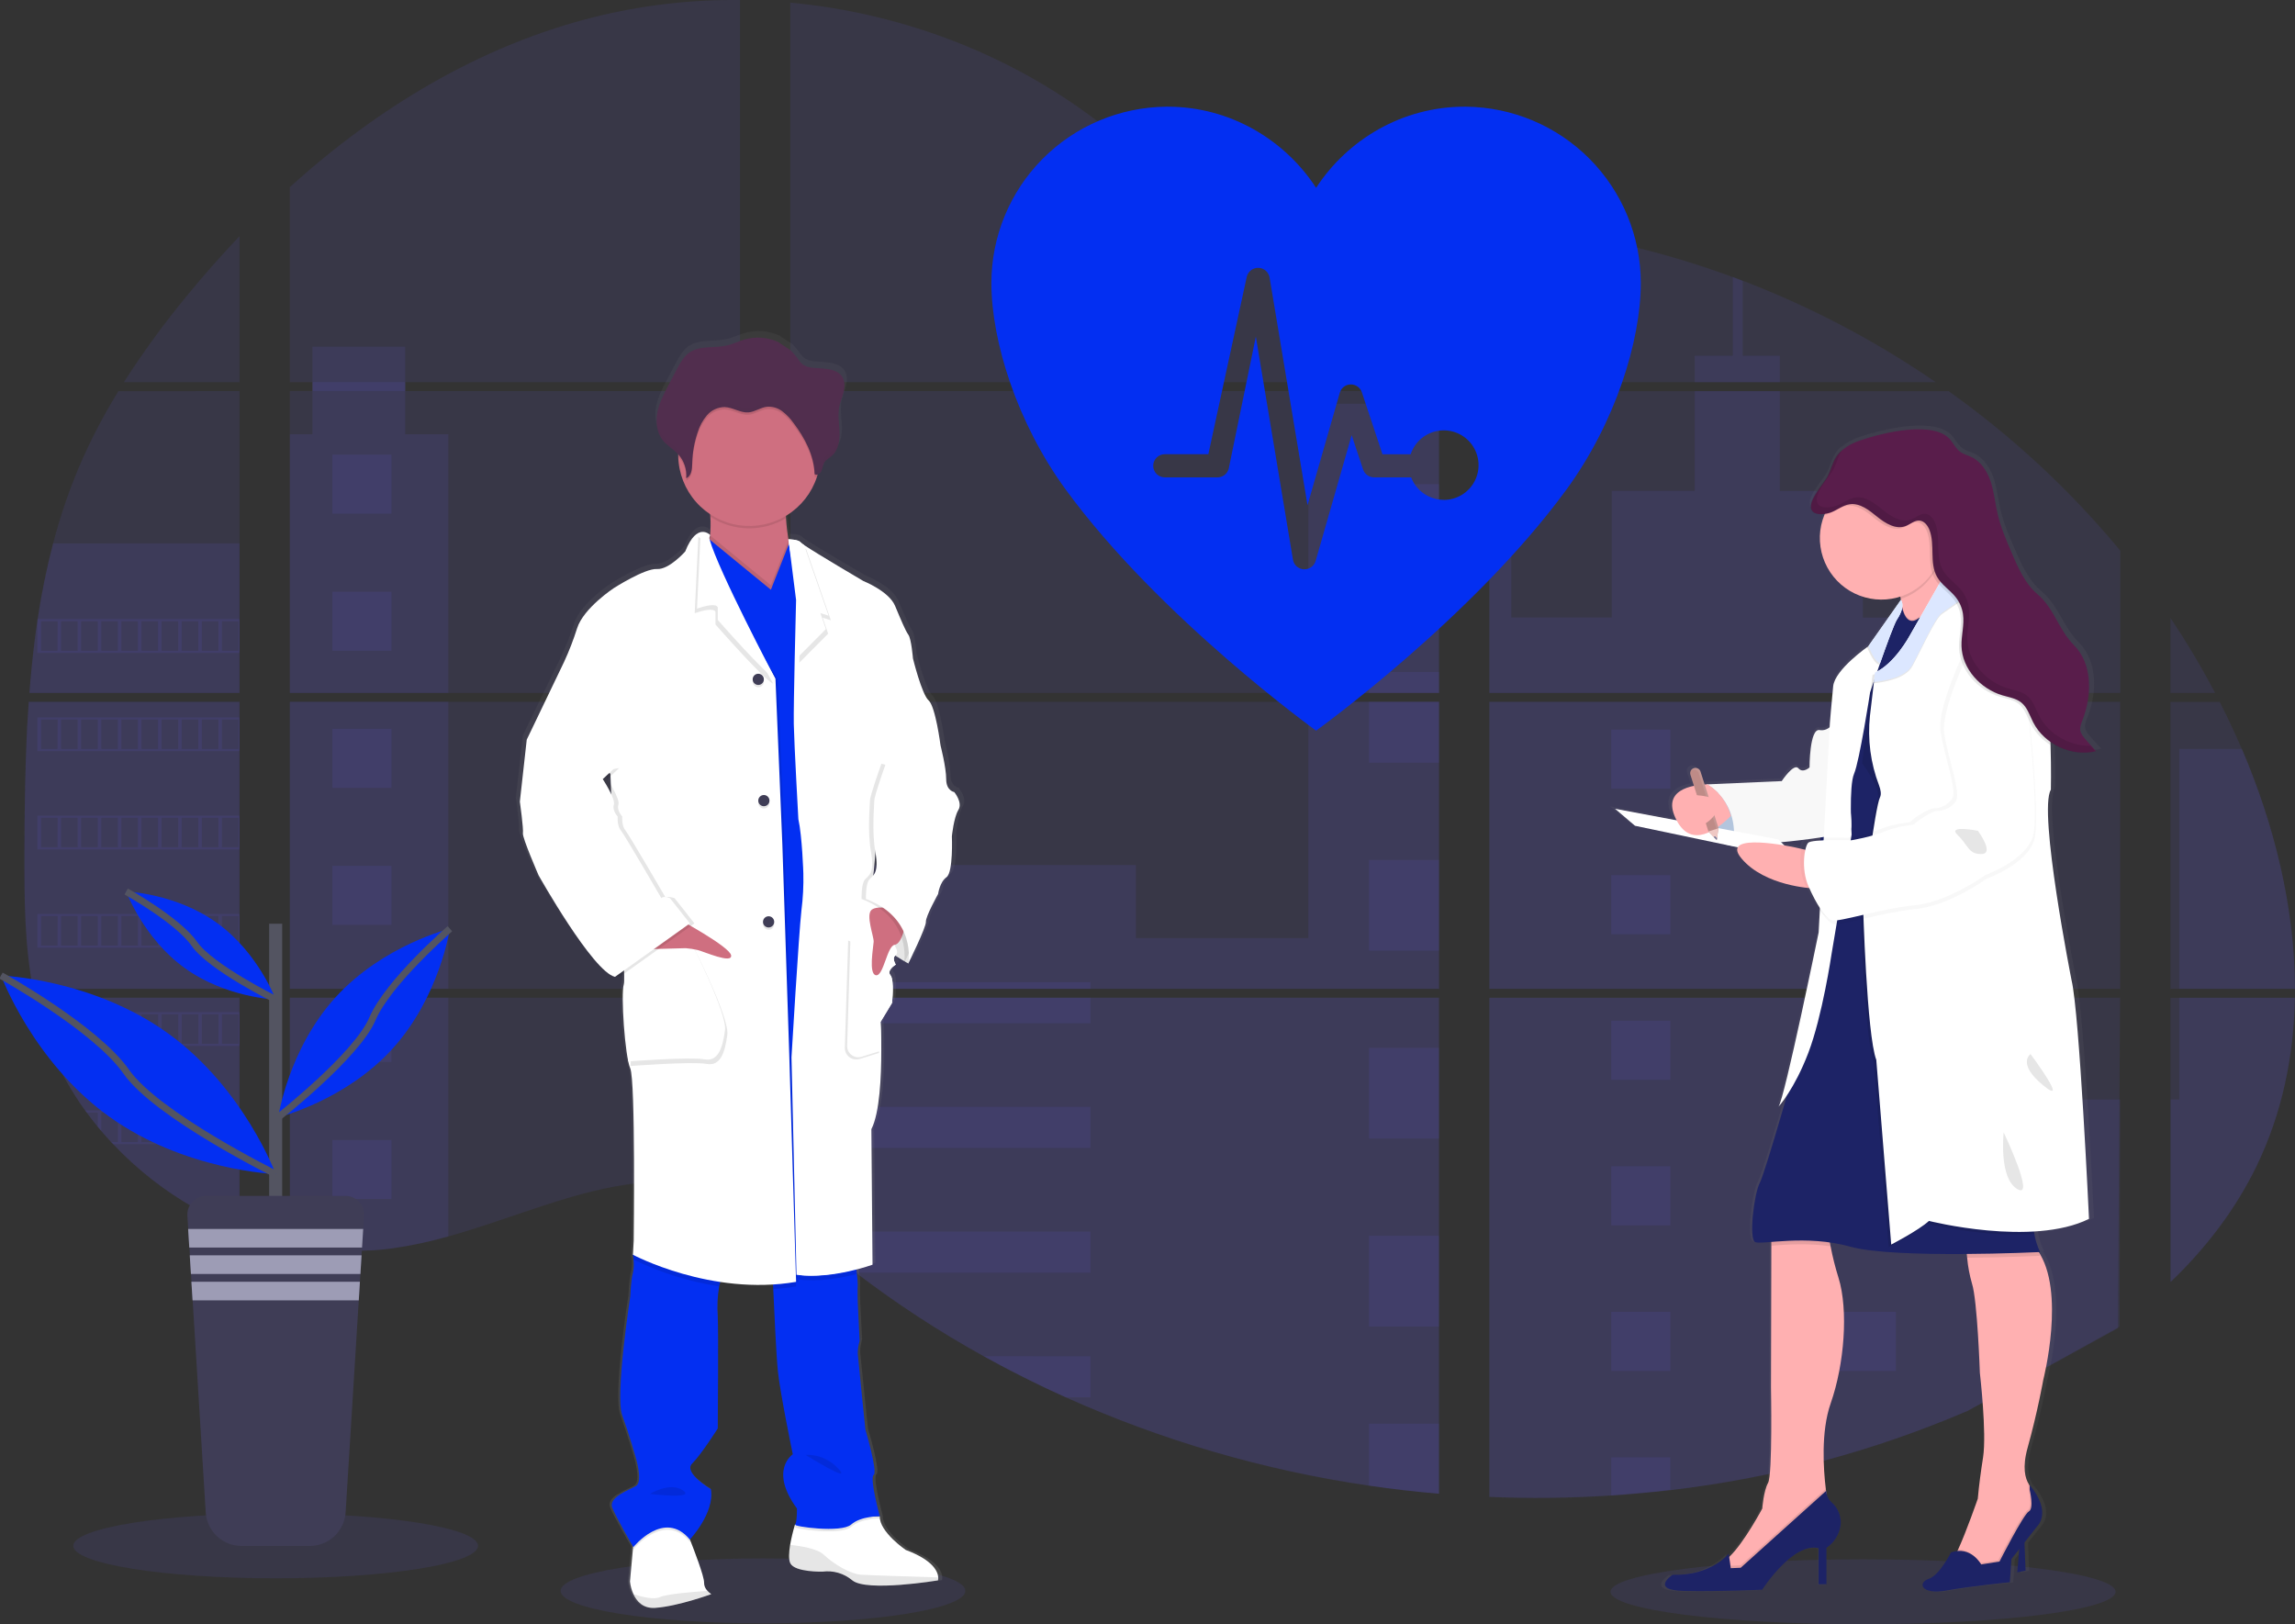 <svg width="674" height="477" viewBox="0 0 674 477" fill="none" xmlns="http://www.w3.org/2000/svg">
<rect x="0" y="0" width="674" height="477" fill="#333333" stroke="none"/>
<g clip-path="url(#clip0_1_281)">
<path opacity="0.1" d="M224.077 476.732C256.9 476.732 283.509 472.462 283.509 467.195C283.509 461.928 256.9 457.658 224.077 457.658C191.254 457.658 164.645 461.928 164.645 467.195C164.645 472.462 191.254 476.732 224.077 476.732Z" fill="#6C63FF"/>
<path opacity="0.1" d="M547.14 477C588.098 477 621.302 472.73 621.302 467.463C621.302 462.196 588.098 457.926 547.14 457.926C506.182 457.926 472.978 462.196 472.978 467.463C472.978 472.73 506.182 477 547.14 477Z" fill="#6C63FF"/>
<path opacity="0.1" d="M8.442 206.098H70.344V290.396H12.973C12.821 291.262 12.675 292.133 12.516 293.005H70.344V360.989C70.24 360.958 70.148 360.922 70.051 360.885C68.416 360.239 66.794 359.557 65.171 358.826L64.135 358.356C62.508 357.588 60.882 356.776 59.255 355.919C58.688 355.62 58.121 355.309 57.559 354.992C48.53 349.939 40.327 343.535 33.235 336.004C33.028 335.803 32.833 335.589 32.625 335.394C31.637 334.322 30.668 333.237 29.728 332.128L28.691 330.909C27.581 329.55 26.508 328.155 25.465 326.741C25.312 326.534 25.166 326.326 25.007 326.131C20.766 320.255 17.244 313.892 14.517 307.179C14.431 306.978 14.358 306.759 14.279 306.57C13.441 304.417 12.699 302.243 12.052 300.049C11.772 299.129 11.504 298.221 11.272 297.264C11.186 296.984 11.113 296.71 11.046 296.435C7.582 282.925 7.173 268.891 7.173 254.954C7.173 253.327 7.173 251.693 7.173 250.079C7.173 244.442 7.24 238.768 7.338 233.101C7.338 231.632 7.399 230.17 7.429 228.695C7.514 224.953 7.636 221.211 7.795 217.47C7.832 216.428 7.88 215.392 7.935 214.356C7.935 213.758 7.966 213.161 8.027 212.564C8.173 210.395 8.295 208.243 8.442 206.098Z" fill="#6C63FF"/>
<path opacity="0.1" d="M70.343 112.239H36.388C41.908 103.607 47.939 95.313 54.449 87.4C59.493 81.208 64.817 75.175 70.343 69.362V112.239Z" fill="#6C63FF"/>
<path opacity="0.1" d="M70.344 114.847V203.49H8.637C8.637 203.234 8.679 202.972 8.698 202.716C8.753 202.015 8.807 201.315 8.868 200.62C8.935 199.803 9.009 198.981 9.088 198.182C9.167 197.384 9.253 196.409 9.344 195.525C9.436 194.642 9.521 193.746 9.625 192.862C9.728 191.979 9.82 191.095 9.93 190.217C10.04 189.34 10.137 188.45 10.253 187.573C10.344 186.841 10.442 186.116 10.54 185.385C10.68 184.355 10.826 183.319 10.985 182.295C10.985 182.143 11.028 181.984 11.052 181.838C12.165 174.344 13.682 166.914 15.596 159.583C17.599 151.892 20.158 144.357 23.251 137.035C26.538 129.376 30.387 121.97 34.766 114.878L70.344 114.847Z" fill="#6C63FF"/>
<path opacity="0.1" d="M85.123 206.092V290.396H217.338V206.092H85.123ZM85.123 292.998V365.395C85.879 365.553 86.629 365.706 87.373 365.834C88.386 366.029 89.392 366.205 90.423 366.358C90.618 366.388 90.819 366.419 91.033 366.437C91.435 366.504 91.85 366.559 92.253 366.614C93.271 366.754 94.284 366.87 95.302 366.961C95.784 367.01 96.272 367.052 96.76 367.089L97.937 367.18C98.578 367.229 99.212 367.266 99.84 367.284C100.23 367.284 100.621 367.321 101.023 367.333C101.328 367.333 101.633 367.333 101.951 367.333C102.268 367.333 102.719 367.333 103.103 367.333C103.628 367.333 104.152 367.333 104.671 367.333H105.372C105.897 367.333 106.421 367.333 106.94 367.284H106.976C107.336 367.284 107.702 367.284 108.068 367.235C108.17 367.241 108.272 367.241 108.373 367.235C108.678 367.235 108.983 367.235 109.276 367.193H109.489L111.533 367.034C112.203 366.973 112.881 366.894 113.564 366.821L114.954 366.656C120.612 365.864 126.207 364.675 131.697 363.097C144.03 359.66 156.094 354.852 168.421 351.33C184.359 346.79 201.967 344.56 217.368 350.111V292.998H85.123ZM217.338 112.239V0.006C202.862 -0.151 188.426 1.541 174.38 5.04C140.901 13.443 110.862 31.67 85.123 54.949V112.233H91.758V114.835H85.123V203.49H217.338V114.841H119.004V112.239H217.338ZM387.161 74.328C378.878 74.036 370.644 71.415 363.197 67.369C348.955 59.63 337.58 47.679 324.869 37.594C298.459 16.588 265.705 3.912 232.104 0.768V112.239H420.848L421.317 111.745L387.161 74.328ZM404.355 71.281L422.586 91.269V66.04C416.481 66.796 411.131 68.594 404.379 71.257L404.355 71.281ZM422.586 383.372V292.998H383.739C383.636 292.614 383.532 292.224 383.41 291.834C383.526 292.224 383.624 292.614 383.733 292.998H232.128V358.356C233.568 359.423 234.989 360.544 236.398 361.684C237.917 362.902 239.417 364.188 240.924 365.45L242.442 366.705C243.168 367.314 243.9 367.924 244.638 368.497C246.102 369.683 247.58 370.853 249.072 372.007C249.81 372.616 250.567 373.165 251.317 373.737C263.227 382.836 275.791 391.046 288.907 398.302C291.847 399.927 294.813 401.514 297.806 403.062C299.8 404.079 301.807 405.091 303.82 406.072C306.845 407.547 309.895 408.969 312.969 410.338C341.31 423.049 371.279 431.771 402.019 436.256C408.846 437.263 415.7 438.055 422.58 438.632V383.366H423.19L422.586 383.372ZM232.128 114.841V203.49H422.61V114.841H232.128ZM232.128 206.092V290.396H422.61V206.092H232.128ZM437.395 65.931V94.073L460.664 68.563C452.955 67.32 445.198 66.433 437.395 65.9V65.931ZM437.395 206.123V290.396H622.662V206.092L437.395 206.123ZM621.985 390.063L622.638 292.998H437.395V439.601C449.328 440.102 461.28 439.96 473.198 439.175H473.406C479.098 438.817 484.765 438.297 490.404 437.615H490.532C520.621 434.116 550.042 426.272 577.875 414.329L621.985 390.063ZM658.386 219.974C657.691 218.335 656.965 216.708 656.227 215.099C654.848 212.052 653.391 209.09 651.89 206.129H637.435V290.396H673.982C673.964 266.532 667.919 242.156 658.404 219.944L658.386 219.974ZM637.435 293.029V376.516C647.73 366.656 656.428 355.376 662.692 342.482C670.225 326.954 673.671 310.141 673.951 293.017L637.435 293.029ZM637.435 181.558V203.496H650.536C646.573 195.944 642.205 188.611 637.453 181.527L637.435 181.558ZM511.789 82.47C510.825 82.104 509.861 81.732 508.891 81.373C498.663 77.599 488.212 74.461 477.596 71.976L441.988 111.02L441.305 111.745L441.762 112.245H568.494C550.844 100.106 531.815 90.101 511.807 82.439L511.789 82.47ZM572.209 114.871H439.993L437.395 117.248V203.49H460.17H460.207H622.687V161.716C607.989 143.955 591.024 128.196 572.227 114.841L572.209 114.871Z" fill="#6C63FF"/>
<path opacity="0.1" d="M70.344 159.559V203.49H8.637C8.637 203.234 8.679 202.972 8.698 202.716C8.753 202.015 8.807 201.315 8.868 200.62C8.935 199.803 9.009 198.981 9.088 198.182C9.167 197.384 9.253 196.409 9.344 195.525C9.436 194.642 9.521 193.746 9.625 192.862C9.728 191.979 9.82 191.095 9.93 190.217C10.04 189.34 10.137 188.45 10.253 187.573C10.344 186.841 10.442 186.116 10.54 185.385C10.68 184.355 10.826 183.319 10.985 182.295C10.985 182.143 11.028 181.984 11.052 181.838C12.165 174.344 13.682 166.914 15.596 159.583L70.344 159.559Z" fill="#6C63FF"/>
<path opacity="0.1" d="M8.442 206.098H70.344V290.396H12.973C12.821 291.262 12.675 292.133 12.516 293.005H70.344V360.989C70.24 360.958 70.148 360.922 70.051 360.885C68.416 360.239 66.794 359.557 65.171 358.826L64.135 358.356C62.508 357.588 60.882 356.776 59.255 355.919C58.688 355.62 58.121 355.309 57.559 354.992C48.53 349.939 40.327 343.535 33.235 336.004C33.028 335.803 32.833 335.589 32.625 335.394C31.637 334.322 30.668 333.237 29.728 332.128L28.691 330.909C27.581 329.55 26.508 328.155 25.465 326.741C25.312 326.534 25.166 326.326 25.007 326.131C20.766 320.255 17.244 313.892 14.517 307.179C14.431 306.978 14.358 306.759 14.279 306.57C13.441 304.417 12.699 302.243 12.052 300.049C11.772 299.129 11.504 298.221 11.272 297.264C11.186 296.984 11.113 296.71 11.046 296.435C7.582 282.925 7.173 268.891 7.173 254.954C7.173 253.327 7.173 251.693 7.173 250.079C7.173 244.442 7.24 238.768 7.338 233.101C7.338 231.632 7.399 230.17 7.429 228.695C7.514 224.953 7.636 221.211 7.795 217.47C7.832 216.428 7.88 215.392 7.935 214.356C7.935 213.758 7.966 213.161 8.027 212.564C8.173 210.395 8.295 208.243 8.442 206.098Z" fill="#6C63FF"/>
<path opacity="0.1" d="M131.666 127.535V203.49H85.123V127.535H91.758V101.818H118.998V127.535H131.666Z" fill="#6C63FF"/>
<path opacity="0.1" d="M131.666 206.092H85.128V290.39H131.666V206.092Z" fill="#6C63FF"/>
<path opacity="0.1" d="M85.123 293.004H131.666V363.085C126.176 364.661 120.581 365.849 114.924 366.638L113.533 366.809C112.85 366.888 112.173 366.955 111.502 367.022C110.831 367.089 110.136 367.138 109.459 367.18H109.245C108.953 367.18 108.635 367.217 108.349 367.223H108.038C107.672 367.223 107.306 367.26 106.94 367.272C106.421 367.302 105.903 367.308 105.372 367.314C105.147 367.314 104.933 367.314 104.707 367.314C104.183 367.314 103.664 367.314 103.14 367.314H101.987C101.676 367.314 101.377 367.314 101.054 367.314L99.877 367.272C99.267 367.272 98.608 367.205 97.974 367.162L96.803 367.077L95.345 366.943C94.32 366.851 93.302 366.736 92.295 366.595L91.075 366.425L90.466 366.339C89.447 366.181 88.441 366.01 87.416 365.815C86.666 365.687 85.921 365.529 85.165 365.377L85.123 293.004Z" fill="#6C63FF"/>
<path opacity="0.1" d="M422.61 118.564H384.233V203.484H422.61V118.564Z" fill="#6C63FF"/>
<path opacity="0.1" d="M422.616 206.092V290.396H232.128V254.034H333.59V275.484H384.233V206.092H422.616Z" fill="#6C63FF"/>
<path opacity="0.1" d="M423.22 383.39H422.61V438.693C415.738 438.112 408.887 437.322 402.055 436.323C371.3 431.824 341.319 423.083 312.969 410.35C304.783 406.669 296.765 402.651 288.913 398.296C275.797 391.036 263.231 382.826 251.317 373.731C248.324 371.44 245.37 369.096 242.454 366.699C240.435 365.035 238.429 363.329 236.398 361.672C234.989 360.532 233.568 359.411 232.128 358.338V293.005H383.727C383.623 292.615 383.519 292.225 383.41 291.841C383.526 292.225 383.635 292.615 383.739 293.005H422.61V383.354C422.817 383.36 423.019 383.378 423.22 383.39Z" fill="#6C63FF"/>
<path opacity="0.1" d="M522.7 112.239H497.693V104.475H508.903V81.349C509.875 81.702 510.843 82.066 511.806 82.439V104.475H522.7V112.239Z" fill="#6C63FF"/>
<path opacity="0.1" d="M582.949 203.49H460.182C460.182 203.49 460.182 203.49 460.225 203.521L460.17 203.49H437.395V118.571H443.848V181.339H473.338V144.165H497.699V114.847H522.706V144.19H547.067V181.363H582.949V203.49Z" fill="#6C63FF"/>
<path opacity="0.1" d="M437.395 206.092V290.396H582.949V206.092H437.395ZM622.461 389.631L622.662 322.902H582.949V293.041H437.395V439.601C449.328 440.102 461.28 439.96 473.198 439.175H473.405C479.098 438.817 484.764 438.297 490.404 437.615H490.532C520.62 434.116 550.041 426.273 577.874 414.33" fill="#6C63FF"/>
<path opacity="0.1" d="M640.021 293.004H673.976C673.677 310.122 670.237 326.936 662.71 342.463C656.446 355.364 647.742 366.644 637.459 376.498V322.871H640.021V293.004Z" fill="#6C63FF"/>
<path opacity="0.1" d="M673.994 290.396H640.02V219.944H658.404C667.919 242.156 673.963 266.532 673.994 290.396Z" fill="#6C63FF"/>
<path opacity="0.1" d="M422.616 142.172H402.056V168.797H422.616V142.172Z" fill="#6C63FF"/>
<path opacity="0.1" d="M422.616 197.36H402.056V203.49H422.616V197.36Z" fill="#6C63FF"/>
<path opacity="0.1" d="M422.616 206.092H402.056V223.978H422.616V206.092Z" fill="#6C63FF"/>
<path opacity="0.1" d="M422.616 252.547H402.056V279.171H422.616V252.547Z" fill="#6C63FF"/>
<path opacity="0.1" d="M422.616 307.734H402.056V334.358H422.616V307.734Z" fill="#6C63FF"/>
<path opacity="0.1" d="M422.61 383.354C422.818 383.354 423.019 383.354 423.22 383.39H422.61V389.576H402.056V362.921H422.61V383.354Z" fill="#6C63FF"/>
<path opacity="0.1" d="M422.61 418.096V438.663C415.739 438.082 408.887 437.292 402.056 436.292V418.096H422.61Z" fill="#6C63FF"/>
<path opacity="0.1" d="M320.245 288.44H232.128V290.396H320.245V288.44Z" fill="#6C63FF"/>
<path opacity="0.1" d="M320.245 292.998H232.128V300.494H320.245V292.998Z" fill="#6C63FF"/>
<path opacity="0.1" d="M320.245 325.065H232.128V337.119H320.245V325.065Z" fill="#6C63FF"/>
<path opacity="0.1" d="M320.239 361.69V373.744H251.316C248.324 371.46 245.367 369.116 242.448 366.711C240.429 365.047 238.428 363.341 236.391 361.69H320.239Z" fill="#6C63FF"/>
<path opacity="0.1" d="M320.239 398.308V410.35H312.963C304.786 406.665 296.769 402.645 288.913 398.29L320.239 398.308Z" fill="#6C63FF"/>
<path opacity="0.1" d="M490.551 214.264H473.204V231.595H490.551V214.264Z" fill="#6C63FF"/>
<path opacity="0.1" d="M114.966 133.513H97.62V150.844H114.966V133.513Z" fill="#6C63FF"/>
<path opacity="0.1" d="M114.966 173.77H97.62V191.101H114.966V173.77Z" fill="#6C63FF"/>
<path opacity="0.1" d="M114.966 214.027H97.62V231.358H114.966V214.027Z" fill="#6C63FF"/>
<path opacity="0.1" d="M114.966 254.277H97.62V271.609H114.966V254.277Z" fill="#6C63FF"/>
<path opacity="0.1" d="M114.966 294.534H97.62V311.865H114.966V294.534Z" fill="#6C63FF"/>
<path opacity="0.1" d="M114.966 334.791H97.62V352.122H114.966V334.791Z" fill="#6C63FF"/>
<path opacity="0.1" d="M556.771 214.264H539.424V231.595H556.771V214.264Z" fill="#6C63FF"/>
<path opacity="0.1" d="M490.551 257.013H473.204V274.345H490.551V257.013Z" fill="#6C63FF"/>
<path opacity="0.1" d="M556.771 257.013H539.424V274.345H556.771V257.013Z" fill="#6C63FF"/>
<path opacity="0.1" d="M490.551 299.757H473.204V317.088H490.551V299.757Z" fill="#6C63FF"/>
<path opacity="0.1" d="M556.771 299.757H539.424V317.088H556.771V299.757Z" fill="#6C63FF"/>
<path opacity="0.1" d="M490.551 342.506H473.204V359.837H490.551V342.506Z" fill="#6C63FF"/>
<path opacity="0.1" d="M556.771 342.506H539.424V359.837H556.771V342.506Z" fill="#6C63FF"/>
<path opacity="0.1" d="M490.551 385.255H473.204V402.586H490.551V385.255Z" fill="#6C63FF"/>
<path opacity="0.1" d="M556.771 385.255H539.424V402.586H556.771V385.255Z" fill="#6C63FF"/>
<path opacity="0.1" d="M473.204 439.175V427.998H490.544V437.584L473.204 439.175Z" fill="#6C63FF"/>
<path opacity="0.1" d="M10.979 181.826V191.741H70.344V181.826H10.979ZM16.895 191.119H12.052V182.435H16.932L16.895 191.119ZM22.805 191.119H17.926V182.435H22.805V191.119ZM28.703 191.119H23.824V182.435H28.703V191.119ZM34.614 191.119H29.74V182.435H34.62L34.614 191.119ZM40.518 191.119H35.638V182.435H40.518V191.119ZM46.428 191.119H41.549V182.435H46.428V191.119ZM52.338 191.119H47.459V182.435H52.338V191.119ZM58.242 191.119H53.363V182.435H58.242V191.119ZM64.147 191.119H59.267V182.435H64.147V191.119ZM70.051 191.119H65.171V182.435H70.051V191.119Z" fill="#6C63FF"/>
<path opacity="0.1" d="M10.979 210.675V220.59H70.344V210.675H10.979ZM16.895 219.962H12.052V211.303H16.932L16.895 219.962ZM22.805 219.962H17.926V211.303H22.805V219.962ZM28.703 219.962H23.824V211.303H28.703V219.962ZM34.614 219.962H29.74V211.303H34.62L34.614 219.962ZM40.518 219.962H35.638V211.303H40.518V219.962ZM46.428 219.962H41.549V211.303H46.428V219.962ZM52.338 219.962H47.459V211.303H52.338V219.962ZM58.242 219.962H53.363V211.303H58.242V219.962ZM64.147 219.962H59.267V211.303H64.147V219.962ZM70.051 219.962H65.171V211.303H70.051V219.962Z" fill="#6C63FF"/>
<path opacity="0.1" d="M10.979 239.536V249.469H70.344V239.536H10.979ZM16.895 248.823H12.052V240.158H16.932L16.895 248.823ZM22.805 248.823H17.926V240.158H22.805V248.823ZM28.703 248.823H23.824V240.158H28.703V248.823ZM34.614 248.823H29.74V240.158H34.62L34.614 248.823ZM40.518 248.823H35.638V240.158H40.518V248.823ZM46.428 248.823H41.549V240.158H46.428V248.823ZM52.338 248.823H47.459V240.158H52.338V248.823ZM58.242 248.823H53.363V240.158H58.242V248.823ZM64.147 248.823H59.267V240.158H64.147V248.823ZM70.051 248.823H65.171V240.158H70.051V248.823Z" fill="#6C63FF"/>
<path opacity="0.1" d="M10.979 268.397V278.3H70.344V268.397H10.979ZM16.895 277.684H12.052V269.013H16.932L16.895 277.684ZM22.805 277.684H17.926V269.013H22.805V277.684ZM28.703 277.684H23.824V269.013H28.703V277.684ZM34.614 277.684H29.74V269.013H34.62L34.614 277.684ZM40.518 277.684H35.638V269.013H40.518V277.684ZM46.428 277.684H41.549V269.013H46.428V277.684ZM52.338 277.684H47.459V269.013H52.338V277.684ZM58.242 277.684H53.363V269.013H58.242V277.684ZM64.147 277.684H59.267V269.013H64.147V277.684ZM70.051 277.684H65.171V269.013H70.051V277.684Z" fill="#6C63FF"/>
<path opacity="0.1" d="M11.235 297.252C11.473 298.184 11.741 299.117 12.022 300.037V297.874H16.901V306.539H14.291C14.37 306.74 14.449 306.96 14.529 307.149H70.344V297.252H11.235ZM22.824 306.539H17.944V297.874H22.824V306.539ZM28.722 306.539H23.842V297.874H28.722V306.539ZM34.632 306.539H29.74V297.874H34.62L34.632 306.539ZM40.536 306.539H35.657V297.874H40.536V306.539ZM46.446 306.539H41.567V297.874H46.446V306.539ZM52.357 306.539H47.477V297.874H52.357V306.539ZM58.261 306.539H53.381V297.874H58.261V306.539ZM64.165 306.539H59.285V297.874H64.165V306.539ZM70.069 306.539H65.19V297.874H70.069V306.539Z" fill="#6C63FF"/>
<path opacity="0.1" d="M25.02 326.113C25.172 326.308 25.319 326.527 25.477 326.722H28.704V330.885C29.051 331.299 29.393 331.713 29.747 332.103V326.698H34.626V335.394H32.65C32.845 335.595 33.034 335.809 33.26 336.004H70.362V326.113H25.02ZM40.518 335.394H35.639V326.735H40.518V335.394ZM46.428 335.394H41.549V326.735H46.428V335.394ZM52.339 335.394H47.459V326.735H52.339V335.394ZM58.243 335.394H53.363V326.735H58.243V335.394ZM64.147 335.394H59.267V326.735H64.147V335.394ZM70.051 335.394H65.172V326.735H70.051V335.394Z" fill="#6C63FF"/>
<path opacity="0.1" d="M57.584 354.968C58.139 355.285 58.706 355.577 59.279 355.894V355.59H64.159V358.332L65.195 358.813V355.59H70.075V360.861C70.168 360.907 70.267 360.944 70.368 360.971V354.968H57.584Z" fill="#6C63FF"/>
<path opacity="0.1" d="M460.182 203.49H460.218H460.182ZM422.61 383.348H423.22H422.61ZM383.409 291.835C383.525 292.225 383.623 292.615 383.733 292.998C383.635 292.615 383.531 292.225 383.409 291.835ZM460.182 203.472H460.218H460.182ZM91.782 112.221V114.823H119.028V112.221H91.782ZM422.61 383.348H423.22H422.61ZM383.409 291.835C383.525 292.225 383.623 292.615 383.733 292.998C383.635 292.615 383.531 292.225 383.409 291.835ZM460.182 203.472H460.218H460.182ZM422.61 383.329H423.22H422.61ZM383.409 291.835C383.525 292.225 383.623 292.615 383.733 292.998C383.635 292.615 383.531 292.225 383.409 291.835Z" fill="#6C63FF"/>
<path d="M281.545 231.37C281.545 231.37 279.142 231.035 279.142 227.537C279.142 224.039 277.422 217.506 277.422 217.506C277.422 217.476 275.934 206.129 273.878 204.325C271.823 202.521 269.182 191.93 269.182 191.93C269.182 191.93 268.73 186.183 267.809 184.946C266.888 183.709 265.644 180.68 263.808 176.36C261.972 172.039 254.318 169.047 254.318 169.047C254.318 169.047 240.478 161.027 236.556 158.413C236.2 158.198 235.867 157.947 235.562 157.663C234.879 156.768 231.903 156.749 231.903 156.749C231.592 154.787 231.293 152.532 231.195 150.491C231.195 150.271 231.195 150.052 231.165 149.833C235.538 147.25 238.832 143.178 240.442 138.364C240.515 138.132 240.576 137.888 240.643 137.657C240.905 137.571 241.146 137.431 241.351 137.246C241.556 137.061 241.72 136.836 241.832 136.584C242.186 135.798 242.192 134.878 242.631 134.147C243.144 133.281 244.12 132.818 244.888 132.166C246.828 130.521 247.328 127.748 247.236 125.225C247.175 123.184 246.846 121.124 246.974 119.095L247.011 118.583C247.047 118.278 247.09 117.973 247.145 117.681C247.444 116.17 248.096 114.744 248.462 113.244C248.828 111.745 248.865 110.057 248.011 108.765C246.761 106.87 244.156 106.492 241.869 106.297C239.277 106.078 236.959 106.364 235.3 104.213C234.524 103.089 233.65 102.035 232.689 101.063C232.348 100.746 229.03 98.722 229.03 98.588C225.791 97.09 222.121 96.809 218.692 97.796C216.972 98.296 215.349 99.112 213.605 99.521C209.841 100.411 205.511 99.448 202.315 101.599C200.534 102.818 199.466 104.756 198.466 106.645C197.653 108.201 196.827 109.755 195.99 111.307C194.642 113.86 193.27 116.456 192.702 119.284C192.583 119.899 192.51 120.522 192.483 121.148V121.179C192.483 121.404 192.483 121.63 192.483 121.855V122.142C192.483 122.355 192.483 122.562 192.519 122.751C192.556 122.94 192.55 123.001 192.568 123.129C192.586 123.257 192.617 123.543 192.653 123.738C192.69 123.933 192.763 124.275 192.836 124.543C192.867 124.658 192.91 124.768 192.946 124.878C193.007 125.085 193.08 125.286 193.16 125.487C193.202 125.591 193.245 125.701 193.294 125.804C193.385 126.017 193.495 126.225 193.605 126.414C193.654 126.499 193.69 126.578 193.739 126.657C193.909 126.941 194.097 127.213 194.3 127.474C195.606 129.101 197.527 130.137 198.948 131.66C198.948 131.721 198.948 131.782 198.948 131.837C198.948 132.008 198.948 132.172 198.948 132.343C199.023 135.741 199.929 139.069 201.585 142.037C203.241 145.006 205.598 147.525 208.451 149.376C208.451 149.607 208.481 149.845 208.493 150.076C208.612 151.885 208.59 153.701 208.426 155.506C208.178 155.214 207.867 154.981 207.517 154.825C207.166 154.669 206.785 154.593 206.401 154.604C206.139 154.591 205.877 154.614 205.621 154.671L205.566 154.629V154.683C204.224 155.013 202.571 156.408 200.991 160.375C200.991 160.375 196.185 165.787 192.525 165.561C188.866 165.336 179.601 171.192 179.601 171.192C179.601 171.192 170.562 177.054 168.622 183.027C167.538 186.413 166.238 189.727 164.731 192.948L153.557 215.952L151.495 234.204C151.495 234.204 152.636 242.321 152.41 243.558C152.184 244.795 157.101 255.953 157.101 255.953C157.101 255.953 173.343 284.467 179.979 285.93L180.455 285.594C180.739 285.743 181.04 285.855 181.351 285.93L182.718 284.967C182.8 286.04 182.765 287.119 182.614 288.184C181.699 291 182.956 309.373 184.554 312.975C186.152 316.576 185.584 363.798 185.584 363.798L185.359 367.967C185.359 367.967 185.359 368.101 185.414 368.332L185.359 369.319L185.523 369.405C185.694 370.727 185.639 372.069 185.359 373.372C184.785 375.2 184.554 380.368 184.554 380.368C184.554 380.368 179.985 409.546 182.15 415.408C184.316 421.271 186.158 427.694 186.158 427.694C186.158 427.694 188.445 435.007 186.267 436.256C184.09 437.505 177.899 439.601 179.174 442.648C180.333 445.464 184.73 453.008 185.383 454.111L185.328 454.69L184.432 464.398C184.577 465.68 184.925 466.93 185.462 468.103C186.444 470.217 188.353 472.411 191.983 472.174C192.592 472.131 193.3 472.058 193.983 471.966C200.625 471.077 208.805 468.115 208.805 468.115C208.38 467.846 207.991 467.524 207.646 467.158C207.319 466.842 207.06 466.463 206.885 466.044C206.71 465.625 206.622 465.175 206.627 464.721C206.725 462.953 203.413 454.532 202.589 452.46C202.461 452.161 202.394 451.99 202.394 451.99C202.394 451.99 209.945 444.105 208.689 437.115C208.689 437.115 200.333 432.24 203.083 429.565C205.834 426.889 210.75 419.205 210.75 419.205C210.75 419.205 210.976 390.472 210.75 386.182C210.515 383.204 210.656 380.208 211.171 377.266C211.263 376.821 211.372 376.388 211.488 375.962C215.293 376.529 219.133 376.821 222.979 376.833C224.382 376.833 225.809 376.833 227.249 376.748C227.249 377.154 227.267 377.593 227.304 378.064C227.621 385.182 228.213 397.663 228.694 402.3C229.378 408.949 233.153 426.865 233.153 426.865C233.153 426.865 225.95 431.484 234.409 442.868C234.409 442.868 234.41 446.993 233.848 447.591C233.249 449.543 232.767 451.529 232.403 453.538C232.049 455.683 231.903 457.853 232.476 458.98C233.848 461.674 242.082 461.454 242.082 461.454L242.284 461.418C243.838 461.257 245.409 461.407 246.905 461.858C248.402 462.308 249.793 463.052 251 464.044C254.129 466.555 266.004 465.452 272.433 464.654C274.952 464.337 276.635 464.044 276.635 464.044C276.717 463.759 276.746 463.462 276.721 463.167C276.653 461.588 275.415 458.127 267.023 455.037C267.023 455.037 259.13 449.736 259.24 445.116H259.075H258.16C258.825 445.08 259.252 445.116 259.252 445.116C259.252 445.116 256.16 433.843 257.422 432.928C258.685 432.014 254.903 419.522 254.903 419.522C254.903 419.522 252.738 398.558 252.622 397.09C252.627 395.829 252.818 394.577 253.189 393.372L252.622 381.879C252.622 381.879 252.512 378.058 252.622 376.815C252.604 375.736 252.516 374.659 252.36 373.591C252.305 373.165 252.25 372.72 252.189 372.281C255.147 371.532 257.068 370.837 257.068 370.837L256.727 330.83C259.24 325.955 259.703 315.26 259.691 307.673C259.691 302.798 259.472 299.19 259.472 299.19L262.906 293.59C262.906 293.59 263.698 286.886 262.442 285.418C261.887 284.753 262.137 284.065 262.594 283.498C262.832 283.31 263.083 283.139 263.345 282.986C263.345 282.986 263.308 282.931 263.265 282.852C263.505 282.652 263.76 282.471 264.028 282.31C264.028 282.31 262.808 280.421 263.9 279.622C264.924 280.317 265.839 280.841 266.535 281.268C266.486 281.712 266.437 281.968 266.437 281.968L266.73 281.359C267.401 281.737 267.809 281.968 267.809 281.968C267.809 281.968 273.189 271.261 273.073 269.683C272.957 268.105 276.733 261.456 276.733 261.456C276.733 261.456 277.19 257.964 279.252 256.502C281.313 255.039 280.85 244.442 280.85 244.442C280.85 244.442 281.423 238.921 282.795 236.666C284.168 234.411 281.545 231.37 281.545 231.37ZM178.613 226.672L178.717 229.225C178.107 228.244 177.667 227.537 177.667 227.537L178.613 226.672Z" fill="url(#paint0_linear_1_281)"/>
<path d="M268.102 277.343L266.785 282.949C266.785 282.949 256.233 277.568 254.33 270.731C252.427 263.894 257.514 261.298 257.514 261.298L267.346 265.46L268.102 277.343Z" fill="white"/>
<path opacity="0.1" d="M268.102 277.343L266.785 282.949C266.785 282.949 256.233 277.568 254.33 270.731C252.427 263.894 257.514 261.298 257.514 261.298L267.346 265.46L268.102 277.343Z" fill="black"/>
<path d="M208.884 468.152C208.884 468.152 199.125 471.735 192.415 472.186C188.853 472.423 186.981 470.242 186.017 468.139C185.491 466.971 185.151 465.727 185.011 464.453L185.883 454.794L186.347 449.65L200.601 445.951L202.62 452.118L202.809 452.588C203.62 454.647 206.871 463.027 206.773 464.775C206.769 465.223 206.856 465.667 207.028 466.081C207.2 466.495 207.453 466.869 207.774 467.183C208.101 467.551 208.474 467.877 208.884 468.152Z" fill="white"/>
<path d="M275.543 463.24C275.567 463.533 275.538 463.828 275.457 464.111C275.457 464.111 254.586 467.591 250.316 464.111C249.112 463.095 247.709 462.341 246.197 461.898C244.684 461.455 243.096 461.333 241.533 461.54C241.533 461.54 233.458 461.759 232.11 459.102C231.548 457.987 231.695 455.823 232.043 453.691C232.397 451.692 232.87 449.716 233.458 447.773L233.781 447.517L235.702 445.976L258.196 445.311H258.367C258.257 449.906 266.004 455.177 266.004 455.177C274.231 458.224 275.445 461.668 275.543 463.24Z" fill="white"/>
<path opacity="0.1" d="M275.543 463.24C275.565 463.533 275.534 463.829 275.452 464.111C275.452 464.111 254.586 467.591 250.316 464.111C249.113 463.096 247.711 462.342 246.2 461.899C244.688 461.456 243.101 461.334 241.539 461.54C241.539 461.54 233.458 461.759 232.116 459.102C231.555 457.981 231.695 455.823 232.043 453.691C235.153 454.001 240.063 454.775 241.991 456.622C244.906 459.431 249.847 462.234 252.878 462.454C255.251 462.606 269.444 463.057 275.543 463.24Z" fill="black"/>
<path opacity="0.1" d="M208.884 468.152C208.884 468.152 199.125 471.735 192.415 472.186C188.853 472.423 186.981 470.242 186.023 468.133C188.506 468.968 191.952 469.846 193.763 469.041C195.91 468.091 203.522 467.475 207.792 467.213C208.117 467.569 208.483 467.884 208.884 468.152Z" fill="black"/>
<path d="M223.363 179.388C215.312 176.262 204.956 165.933 207.542 161.106C208.116 159.888 208.457 158.574 208.548 157.231C208.715 155.407 208.739 153.573 208.621 151.746C208.44 148.753 208.08 145.774 207.542 142.824C207.542 142.824 232.677 143.391 231.213 147.09C230.786 148.175 230.719 150.058 230.835 152.167C230.951 154.275 231.256 156.658 231.573 158.675C232.012 161.442 232.451 163.55 232.451 163.55C232.451 163.55 230.914 165.701 230.012 165.817C229.109 165.933 234.916 183.843 223.363 179.388Z" fill="#CF6F80"/>
<path opacity="0.1" d="M202.79 452.587L202.601 452.795C195.087 443.715 185.999 455.031 185.999 455.031L185.864 454.793L186.328 449.65L200.582 445.951L202.601 452.118L202.79 452.587Z" fill="black"/>
<path opacity="0.1" d="M258.374 445.951C258.374 445.951 252.885 445.835 249.957 448.419C247.029 451.003 232.879 448.98 233.489 448.419C233.669 448.141 233.778 447.823 233.806 447.493L235.727 445.951L258.221 445.287C258.307 445.695 258.374 445.951 258.374 445.951Z" fill="black"/>
<path d="M212.141 374.645C211.732 375.655 211.421 376.702 211.214 377.772C210.705 380.7 210.564 383.681 210.793 386.645C211.018 390.91 210.793 419.497 210.793 419.497C210.793 419.497 205.968 427.121 203.278 429.808C200.589 432.496 208.768 437.322 208.768 437.322C209.988 444.269 202.595 452.118 202.595 452.118C195.081 443.038 185.993 454.361 185.993 454.361C185.993 454.361 181.052 445.829 179.82 442.782C178.588 439.735 184.645 437.627 186.774 436.39C188.902 435.153 186.67 427.858 186.67 427.858C186.67 427.858 184.871 421.466 182.736 415.634C180.601 409.802 185.09 380.77 185.09 380.77C185.09 380.77 185.322 375.614 185.877 373.817C186.157 372.519 186.213 371.184 186.042 369.868C186.005 369.423 185.962 369.051 185.932 368.801C185.901 368.552 185.877 368.436 185.877 368.436L185.962 368.289L189.012 362.61C189.012 362.61 213.605 371.068 212.141 374.645Z" fill="#032FF2"/>
<path d="M258.374 445.281C258.374 445.281 252.884 445.165 249.957 447.718C247.029 450.272 232.878 448.279 233.488 447.718C234.098 447.158 234.05 443.008 234.05 443.008C225.748 431.685 232.83 427.09 232.83 427.09C232.83 427.09 229.121 409.265 228.45 402.653C227.981 398.034 227.401 385.621 227.09 378.533C226.956 375.486 226.877 373.39 226.877 373.39L233.659 372.025L234.531 371.848L250.89 368.57C250.89 368.57 251.341 371.617 251.646 374.109C251.798 375.173 251.884 376.246 251.902 377.321C251.792 378.54 251.902 382.354 251.902 382.354L252.457 393.793C252.095 394.993 251.908 396.239 251.902 397.492C252.012 398.948 254.141 419.802 254.141 419.802C254.141 419.802 257.843 432.246 256.58 433.142C255.318 434.037 258.374 445.281 258.374 445.281Z" fill="#032FF2"/>
<path opacity="0.1" d="M231.214 147.09C230.787 148.175 230.719 150.058 230.835 152.167C227.469 154.192 223.598 155.228 219.669 155.155C215.739 155.081 211.91 153.902 208.622 151.752C208.441 148.757 208.08 145.776 207.542 142.824C207.542 142.824 232.677 143.379 231.214 147.09Z" fill="black"/>
<path d="M240.93 133.623C240.934 135.819 240.589 138.001 239.905 140.088C238.377 144.765 235.243 148.751 231.058 151.342C226.873 153.933 221.906 154.963 217.035 154.249C212.163 153.535 207.701 151.123 204.437 147.44C201.173 143.757 199.318 139.04 199.198 134.122C199.198 133.952 199.198 133.793 199.198 133.623C199.151 130.854 199.655 128.105 200.683 125.533C201.71 122.962 203.24 120.621 205.183 118.647C207.125 116.673 209.442 115.105 211.997 114.034C214.553 112.964 217.296 112.413 220.067 112.413C222.838 112.413 225.581 112.964 228.137 114.034C230.692 115.105 233.009 116.673 234.951 118.647C236.894 120.621 238.423 122.962 239.451 125.533C240.478 128.105 240.983 130.854 240.936 133.623H240.93Z" fill="#CF6F80"/>
<path opacity="0.1" d="M223.363 179.388C215.312 176.262 204.956 165.933 207.542 161.106C208.116 159.889 208.457 158.574 208.548 157.231L219.57 166.28L226.389 171.868L231.573 158.681C232.012 161.448 232.451 163.556 232.451 163.556C232.451 163.556 230.914 165.707 230.012 165.823C229.109 165.939 234.916 183.843 223.363 179.388Z" fill="black"/>
<path d="M251.866 219.383L242.662 373.866L230.658 374.652L199.576 285.076L204.675 178.73L205.749 156.262L219.57 167.603L226.395 173.191L231.732 159.62L241.655 168.261L251.866 219.383Z" fill="#032FF2"/>
<path opacity="0.1" d="M212.141 374.646C211.732 375.655 211.422 376.702 211.214 377.772C202.479 376.424 193.997 373.777 186.048 369.917L185.883 369.831L185.938 368.85L185.969 368.338L189.018 362.659C189.018 362.659 213.605 371.068 212.141 374.646Z" fill="black"/>
<path opacity="0.1" d="M233.799 377.796C231.566 378.175 229.314 378.432 227.053 378.564C226.919 375.517 226.84 373.421 226.84 373.421L233.622 372.056L233.799 377.796Z" fill="black"/>
<path opacity="0.1" d="M251.609 374.14C247.273 375.267 240.576 376.535 234.58 375.743L234.495 371.879L250.853 368.6C250.853 368.6 251.304 371.617 251.609 374.14Z" fill="black"/>
<path opacity="0.1" d="M234.47 376.449C209.463 380.715 186.56 368.484 186.56 368.484L186.78 364.341C186.78 364.341 187.347 317.362 185.773 313.761C184.2 310.159 182.974 291.895 183.864 289.092C184.755 286.289 180.613 244.253 180.613 244.253L179.942 227.19L155.387 217.25L166.365 194.386C167.848 191.18 169.124 187.882 170.184 184.513C172.093 178.578 180.955 172.746 180.955 172.746C180.955 172.746 190.043 166.92 193.635 167.139C197.228 167.359 201.937 161.984 201.937 161.984C205.413 153.129 208.56 157.139 208.56 157.139C208.56 157.56 208.56 157.139 208.39 158.449C207.17 168.169 228.115 198.883 228.414 199.425L230.408 247.97L232.427 309.403L234.47 376.449Z" fill="black"/>
<path d="M233.799 376.449C208.792 380.715 185.883 368.485 185.883 368.485L186.109 364.341C186.109 364.341 186.676 317.362 185.096 313.761C183.517 310.159 182.297 291.895 183.193 289.092C184.09 286.289 179.942 244.253 179.942 244.253L179.265 227.19L154.697 217.214L165.676 194.349C167.156 191.142 168.431 187.845 169.494 184.477C171.397 178.541 180.266 172.709 180.266 172.709C180.266 172.709 189.354 166.884 192.94 167.103C196.526 167.322 201.241 161.947 201.241 161.947C204.724 153.093 208.56 157.103 208.56 157.103C208.56 157.523 208.195 157.712 208.39 158.413C211.073 167.84 227.444 198.847 227.743 199.389L229.762 247.933L231.781 309.367L233.799 376.449Z" fill="white"/>
<path opacity="0.1" d="M227.06 200.772C224.37 199.651 210.122 183.398 210.122 183.398V179.699C209.603 178.48 206.523 179.224 204.022 180.077L205.096 157.609L206.316 158.62C208.987 168.041 226.749 200.23 227.06 200.772Z" fill="black"/>
<path d="M227.737 199.426C225.041 198.304 210.793 182.052 210.793 182.052V178.353C210.275 177.134 207.194 177.877 204.694 178.73L205.773 156.262L206.993 157.273C209.671 166.695 227.438 198.889 227.737 199.426Z" fill="white"/>
<path opacity="0.1" d="M186.56 280.481C186.895 280.481 203.949 278.69 203.949 278.69C203.949 278.69 214.275 298.977 213.598 303.913C212.921 308.849 211.695 313.218 207.542 312.444C203.388 311.67 185.188 313.054 185.188 313.054L186.56 280.481Z" fill="black"/>
<path d="M185.883 279.135C186.219 279.135 203.272 277.343 203.272 277.343C203.272 277.343 213.593 297.636 212.922 302.566C212.251 307.496 211.012 311.872 206.865 311.098C202.717 310.324 184.511 311.707 184.511 311.707L185.883 279.135Z" fill="white"/>
<path d="M198.734 269.61C198.734 269.61 214.385 278.013 214.721 280.579C215.056 283.144 206.755 279.458 204.962 279.013C203.781 278.729 202.58 278.541 201.369 278.452L189.408 278.775L198.734 269.61Z" fill="#CF6F80"/>
<path opacity="0.1" d="M222.692 201.82C223.602 201.82 224.339 201.084 224.339 200.175C224.339 199.266 223.602 198.53 222.692 198.53C221.783 198.53 221.046 199.266 221.046 200.175C221.046 201.084 221.783 201.82 222.692 201.82Z" fill="black"/>
<path d="M222.692 201.15C223.602 201.15 224.339 200.413 224.339 199.505C224.339 198.596 223.602 197.859 222.692 197.859C221.783 197.859 221.046 198.596 221.046 199.505C221.046 200.413 221.783 201.15 222.692 201.15Z" fill="#3F3D56"/>
<path opacity="0.1" d="M225.724 273.047C226.633 273.047 227.371 272.31 227.371 271.401C227.371 270.493 226.633 269.756 225.724 269.756C224.814 269.756 224.077 270.493 224.077 271.401C224.077 272.31 224.814 273.047 225.724 273.047Z" fill="black"/>
<path d="M225.724 272.37C226.633 272.37 227.371 271.634 227.371 270.725C227.371 269.816 226.633 269.08 225.724 269.08C224.814 269.08 224.077 269.816 224.077 270.725C224.077 271.634 224.814 272.37 225.724 272.37Z" fill="#3F3D56"/>
<path opacity="0.1" d="M224.334 237.434C225.243 237.434 225.98 236.697 225.98 235.788C225.98 234.879 225.243 234.143 224.334 234.143C223.424 234.143 222.687 234.879 222.687 235.788C222.687 236.697 223.424 237.434 224.334 237.434Z" fill="black"/>
<path d="M224.334 236.763C225.243 236.763 225.98 236.027 225.98 235.118C225.98 234.209 225.243 233.472 224.334 233.472C223.424 233.472 222.687 234.209 222.687 235.118C222.687 236.027 223.424 236.763 224.334 236.763Z" fill="#3F3D56"/>
<path d="M262.295 278.111C262.295 278.111 263.418 279.793 262.295 280.579C261.173 281.365 262.405 283.266 262.405 283.266C262.405 283.266 259.605 284.906 260.838 286.38C262.07 287.855 261.289 294.516 261.289 294.516L257.922 300.086C257.922 300.086 258.123 303.675 258.136 308.526C258.136 316.095 257.69 326.735 255.226 331.585L255.568 371.385C255.568 371.385 243.778 375.688 233.909 374.377L232.445 310.512C232.445 310.512 234.58 274.296 235.367 267.349C235.827 263.742 236.015 260.106 235.928 256.471C235.928 256.471 235.592 245.599 234.464 240.554C234.464 240.554 233.244 218.695 233.122 212.643C233.067 209.749 233.22 201.302 233.391 193.27C233.58 184.489 233.793 176.207 233.793 176.207L231.567 158.608C231.567 158.608 233.793 158.382 234.464 159.278C234.765 159.559 235.091 159.81 235.44 160.028C239.283 162.624 252.86 170.607 252.86 170.607C252.86 170.607 260.374 173.593 262.173 177.871C263.973 182.149 265.223 185.184 266.095 186.403C266.967 187.621 267.443 193.35 267.443 193.35C267.443 193.35 270.029 203.892 272.048 205.678C274.067 207.463 275.543 218.823 275.543 218.823L257.702 232.839C257.702 232.839 256.135 256.154 255.8 257.056C255.464 257.958 262.295 278.111 262.295 278.111Z" fill="white"/>
<path d="M262.973 278.111C262.973 278.111 264.089 279.793 262.973 280.579C261.856 281.365 263.076 283.267 263.076 283.267C263.076 283.267 260.295 284.924 261.515 286.399C262.735 287.874 261.966 294.534 261.966 294.534L258.599 300.104C258.599 300.104 258.801 303.694 258.819 308.544C258.819 316.113 258.374 326.753 255.909 331.604L256.245 371.404C256.245 371.404 244.437 375.706 234.58 374.396L233.122 310.531C233.122 310.531 235.257 274.314 236.044 267.367C236.505 263.761 236.69 260.124 236.599 256.49C236.599 256.49 236.264 245.618 235.141 240.572C235.141 240.572 233.921 218.713 233.793 212.662C233.738 209.767 233.897 201.321 234.062 193.289C234.251 184.507 234.464 176.226 234.464 176.226L231.524 158.389C231.524 158.389 234.464 158.389 235.141 159.297C235.439 159.58 235.766 159.832 236.117 160.046C239.96 162.642 253.543 170.625 253.543 170.625C253.543 170.625 261.051 173.611 262.851 177.889C264.65 182.167 265.9 185.202 266.778 186.421C267.657 187.64 268.12 193.368 268.12 193.368C268.12 193.368 270.706 203.911 272.725 205.696C274.744 207.482 276.202 218.817 276.202 218.817L258.361 232.833C258.361 232.833 256.794 256.148 256.452 257.05C256.111 257.952 262.973 278.111 262.973 278.111Z" fill="white"/>
<path opacity="0.1" d="M241.606 181.399L243.217 186.092L234.739 194.623C234.928 185.848 235.141 177.56 235.141 177.56L232.201 159.723C232.201 159.723 235.141 159.723 235.818 160.631C236.115 160.914 236.442 161.164 236.794 161.375L244.003 182.155L241.606 181.399Z" fill="black"/>
<path d="M240.93 180.053L242.546 184.745L234.068 193.277C234.257 184.495 234.47 176.213 234.47 176.213L231.524 158.376C231.524 158.376 234.47 158.376 235.141 159.284C235.44 159.567 235.767 159.818 236.117 160.034L243.333 180.808L240.93 180.053Z" fill="white"/>
<path opacity="0.1" d="M240.93 133.623C240.934 135.819 240.589 138.001 239.905 140.088C239.79 140.106 239.672 140.101 239.559 140.073C239.446 140.044 239.339 139.994 239.246 139.924C239.088 134.439 236.386 129.29 233.061 124.908C232.128 123.585 230.997 122.414 229.707 121.435C228.403 120.456 226.781 119.998 225.157 120.149C223.327 120.399 221.711 121.642 219.863 121.8C217.423 122.001 215.239 120.313 212.818 120.228C211.833 120.237 210.862 120.456 209.969 120.87C209.076 121.284 208.282 121.884 207.639 122.629C206.367 124.133 205.422 125.884 204.864 127.772C203.905 130.636 203.383 133.627 203.315 136.645C203.285 138.352 203.12 140.491 201.534 141.112C201.653 139.857 201.511 138.591 201.115 137.394C200.719 136.197 200.079 135.096 199.235 134.159L199.198 134.122C199.198 133.952 199.198 133.793 199.198 133.623C199.151 130.854 199.655 128.105 200.683 125.533C201.71 122.962 203.24 120.621 205.183 118.647C207.125 116.673 209.442 115.105 211.997 114.034C214.553 112.964 217.296 112.413 220.067 112.413C222.838 112.413 225.581 112.964 228.137 114.034C230.692 115.105 233.009 116.673 234.951 118.647C236.894 120.621 238.423 122.962 239.451 125.533C240.478 128.105 240.983 130.854 240.936 133.623H240.93Z" fill="black"/>
<path d="M228.706 100.514C225.537 99.024 221.932 98.743 218.569 99.722C216.88 100.221 215.288 101.032 213.574 101.44C209.914 102.324 205.645 101.367 202.504 103.506C200.759 104.725 199.71 106.651 198.734 108.521L196.295 113.165C194.965 115.706 193.623 118.29 193.068 121.087C192.513 123.884 192.849 127.017 194.623 129.265C195.916 130.905 197.826 131.935 199.228 133.476C200.069 134.414 200.706 135.515 201.101 136.711C201.496 137.906 201.639 139.17 201.522 140.423C203.114 139.814 203.266 137.669 203.303 135.963C203.371 132.944 203.893 129.953 204.852 127.09C205.409 125.201 206.354 123.449 207.627 121.946C208.27 121.202 209.065 120.603 209.958 120.189C210.85 119.775 211.821 119.556 212.806 119.545C215.245 119.631 217.435 121.313 219.85 121.112C221.68 120.959 223.302 119.71 225.144 119.466C226.769 119.313 228.392 119.771 229.695 120.752C230.984 121.73 232.114 122.901 233.043 124.226C236.373 128.607 239.075 133.744 239.234 139.241C239.923 139.747 240.917 139.089 241.259 138.309C241.6 137.529 241.613 136.615 242.046 135.871C242.546 135.012 243.503 134.555 244.254 133.909C246.157 132.27 246.632 129.509 246.559 127.004C246.486 124.5 245.998 121.959 246.474 119.497C246.76 117.985 247.407 116.572 247.761 115.079C248.115 113.586 248.157 111.91 247.322 110.624C246.102 108.735 243.534 108.363 241.295 108.186C238.752 107.967 236.477 108.247 234.855 106.108C234.093 104.992 233.236 103.944 232.293 102.976C231.97 102.659 228.706 100.648 228.706 100.514Z" fill="#512E4E"/>
<path opacity="0.1" d="M162.413 229.024L156.039 217.25L154.021 235.416C154.021 235.416 155.143 243.485 154.917 244.722C154.692 245.959 159.516 257.05 159.516 257.05C159.516 257.05 175.454 285.411 181.962 286.874L203.95 271.176L198.119 263.778C198.119 263.778 196.1 262.992 195.594 263.778C195.594 263.778 184.767 245.167 183.645 243.82C182.523 242.473 182.742 239.786 182.742 239.786C182.742 239.786 181.059 237.994 181.62 236.312C182.181 234.63 178.369 228.798 178.369 228.798L181.846 225.55L162.413 229.024Z" fill="black"/>
<path d="M156.375 215.91L154.691 217.25L152.672 235.416C152.672 235.416 153.795 243.485 153.569 244.722C153.343 245.959 158.174 257.05 158.174 257.05C158.174 257.05 174.105 285.411 180.613 286.874L202.608 271.176L196.771 263.778C196.771 263.778 194.752 262.992 194.245 263.778C194.245 263.778 183.419 245.167 182.297 243.82C181.175 242.473 181.4 239.786 181.4 239.786C181.4 239.786 179.717 237.994 180.278 236.312C180.839 234.63 177.021 228.798 177.021 228.798L180.498 225.55L156.375 215.91Z" fill="white"/>
<path opacity="0.1" d="M260.838 287.075C262.058 288.556 261.289 295.204 261.289 295.204L257.922 300.774C257.922 300.774 258.124 304.37 258.136 309.214L252.476 310.982C251.964 311.141 251.422 311.176 250.894 311.084C250.366 310.992 249.868 310.775 249.441 310.451C249.014 310.127 248.671 309.706 248.441 309.223C248.21 308.739 248.098 308.208 248.115 307.673L249.09 276.222L262.296 281.267C261.173 282.048 262.405 283.961 262.405 283.961C262.405 283.961 259.606 285.594 260.838 287.075Z" fill="black"/>
<path d="M261.515 286.399C262.735 287.88 261.966 294.534 261.966 294.534L258.599 300.104C258.599 300.104 258.8 303.693 258.819 308.544L253.055 310.342C252.554 310.498 252.023 310.531 251.506 310.44C250.99 310.349 250.502 310.137 250.085 309.819C249.667 309.502 249.331 309.09 249.105 308.617C248.879 308.144 248.769 307.624 248.785 307.1L249.767 275.552L262.978 280.597C261.85 281.377 263.082 283.285 263.082 283.285C263.082 283.285 260.295 284.924 261.515 286.399Z" fill="white"/>
<path d="M265.888 271.407C265.888 271.407 264.991 277.13 262.746 277.465C260.502 277.8 259.496 286.722 257.257 286.405C255.019 286.088 256.501 278.111 256.58 276.563C256.659 275.015 254.14 268.604 256.025 267.148C257.91 265.691 263.875 267.148 263.875 267.148L265.888 271.407Z" fill="#CF6F80"/>
<path opacity="0.1" d="M270.664 227.342L274.897 218.81C274.897 218.81 276.58 225.313 276.58 228.786C276.58 232.26 278.935 232.601 278.935 232.601C278.935 232.601 281.515 235.648 280.155 237.866C278.794 240.084 278.246 245.606 278.246 245.606C278.246 245.606 278.691 256.142 276.672 257.598C274.653 259.055 274.232 262.535 274.232 262.535C274.232 262.535 270.524 269.147 270.64 270.719C270.756 272.291 265.48 282.937 265.48 282.937C265.48 282.937 268.06 269.707 253.025 263.991C253.025 263.991 252.909 259.5 254.031 258.269C255.153 257.038 256.904 256.477 255.806 250.255C254.708 244.033 255.489 236.599 255.489 235.106C255.489 233.613 258.856 224.301 258.856 224.301L270.664 227.342Z" fill="black"/>
<path d="M272.494 217.592L276.19 218.81C276.19 218.81 277.879 225.313 277.879 228.786C277.879 232.26 280.234 232.601 280.234 232.601C280.234 232.601 282.814 235.648 281.454 237.866C280.093 240.084 279.551 245.606 279.551 245.606C279.551 245.606 279.996 256.142 277.977 257.599C275.958 259.055 275.507 262.535 275.507 262.535C275.507 262.535 271.805 269.147 271.92 270.719C272.036 272.291 266.754 282.937 266.754 282.937C266.754 282.937 269.34 269.707 254.299 263.991C254.299 263.991 254.19 259.5 255.312 258.269C256.434 257.038 258.185 256.477 257.087 250.255C255.989 244.033 256.77 236.599 256.77 235.106C256.77 233.613 260.136 224.301 260.136 224.301L272.494 217.592Z" fill="white"/>
<path opacity="0.1" d="M190.854 438.724C190.854 438.724 196.746 435.025 200.613 437.712C204.48 440.399 190.854 438.724 190.854 438.724Z" fill="black"/>
<path opacity="0.1" d="M236.636 427.285C236.636 427.285 241.851 426.615 246.23 431.326C250.609 436.036 236.636 427.285 236.636 427.285Z" fill="black"/>
<g opacity="0.1">
<path opacity="0.1" d="M244.266 132.575C243.516 133.221 242.553 133.684 242.052 134.543C241.625 135.28 241.613 136.188 241.272 136.98C240.93 137.773 239.936 138.419 239.247 137.919C239.088 132.434 236.38 127.285 233.056 122.897C232.127 121.573 230.997 120.401 229.707 119.424C228.402 118.443 226.777 117.985 225.151 118.138C223.321 118.388 221.711 119.631 219.863 119.783C217.423 119.991 215.234 118.302 212.812 118.217C211.828 118.227 210.858 118.447 209.966 118.862C209.074 119.277 208.281 119.878 207.64 120.624C206.367 122.125 205.421 123.875 204.865 125.761C203.906 128.625 203.384 131.616 203.316 134.634C203.279 136.335 203.12 138.455 201.547 139.089C201.583 139.539 201.583 139.992 201.547 140.442C203.133 139.832 203.291 137.687 203.328 135.981C203.396 132.963 203.918 129.971 204.877 127.108C205.434 125.22 206.379 123.468 207.652 121.965C208.294 121.221 209.088 120.622 209.979 120.208C210.871 119.794 211.841 119.574 212.824 119.564C215.264 119.649 217.46 121.331 219.875 121.13C221.705 120.978 223.327 119.728 225.163 119.485C226.789 119.331 228.414 119.79 229.72 120.771C231.009 121.748 232.139 122.92 233.068 124.244C236.392 128.626 239.1 133.763 239.259 139.26C239.948 139.765 240.942 139.107 241.284 138.327C241.625 137.547 241.638 136.633 242.065 135.89C242.565 135.03 243.528 134.573 244.279 133.927C246.182 132.288 246.657 129.528 246.584 127.023C246.584 126.944 246.584 126.865 246.584 126.791C246.468 128.961 245.889 131.173 244.266 132.575Z" fill="black"/>
<path opacity="0.1" d="M199.241 132.142C197.838 130.6 195.923 129.57 194.636 127.937C193.552 126.491 192.933 124.751 192.861 122.946C192.669 125.201 193.299 127.45 194.636 129.278C195.923 130.917 197.838 131.947 199.241 133.489C200.588 134.997 201.396 136.908 201.54 138.924C201.634 137.697 201.478 136.464 201.083 135.299C200.688 134.133 200.061 133.06 199.241 132.142Z" fill="black"/>
<path opacity="0.1" d="M247.773 113.744C247.413 115.237 246.773 116.657 246.48 118.162C246.307 119.168 246.243 120.19 246.291 121.209C246.312 120.628 246.375 120.05 246.48 119.479C246.773 117.967 247.413 116.553 247.773 115.06C247.983 114.237 248.051 113.384 247.975 112.538C247.937 112.944 247.869 113.347 247.773 113.744Z" fill="black"/>
</g>
<path opacity="0.1" d="M80.956 463.502C113.78 463.502 140.388 459.232 140.388 453.965C140.388 448.698 113.78 444.428 80.956 444.428C48.133 444.428 21.524 448.698 21.524 453.965C21.524 459.232 48.133 463.502 80.956 463.502Z" fill="#6C63FF"/>
<path d="M82.872 271.267H79.048V357.296H82.872V271.267Z" fill="#535461"/>
<path d="M106.903 357.034L106.665 360.91L106.324 366.394L106.183 368.673L105.848 374.158L105.702 376.437L105.36 381.922L101.505 444.123C101.338 446.799 100.156 449.311 98.2 451.147C96.244 452.984 93.662 454.006 90.978 454.007H70.935C68.252 454.006 65.67 452.983 63.715 451.147C61.761 449.311 60.58 446.799 60.414 444.123L56.578 381.879L56.236 376.394L56.096 374.115L55.754 368.631L55.614 366.352L55.272 360.867L55.028 356.991C54.986 356.245 55.097 355.499 55.353 354.797C55.61 354.095 56.008 353.453 56.522 352.911C57.036 352.368 57.656 351.936 58.343 351.641C59.03 351.346 59.77 351.195 60.518 351.196H101.511C102.256 351.202 102.992 351.361 103.673 351.663C104.354 351.964 104.966 352.402 105.472 352.949C105.977 353.496 106.365 354.141 106.611 354.843C106.857 355.546 106.956 356.291 106.903 357.034Z" fill="#3F3D56"/>
<path d="M106.665 360.91L106.323 366.376H55.589L55.248 360.91H106.665Z" fill="#9D9CB5"/>
<path d="M106.183 368.655L105.848 374.128H56.071L55.729 368.655H106.183Z" fill="#9D9CB5"/>
<path d="M105.701 376.413L105.366 381.879H56.553L56.211 376.413H105.701Z" fill="#9D9CB5"/>
<path d="M49.411 303.511C71.68 319.611 80.975 344.791 80.975 344.791C80.975 344.791 54.138 343.871 31.863 327.771C9.588 311.67 0.311 286.496 0.311 286.496C0.311 286.496 27.136 287.41 49.411 303.511Z" fill="#032FF2"/>
<path d="M0.292 286.496C0.292 286.496 28.154 301.944 37.09 314.736C46.025 327.527 80.974 344.791 80.974 344.791" stroke="#535461" stroke-width="2" stroke-miterlimit="10"/>
<path d="M63.787 271.078C75.906 279.836 80.975 293.541 80.975 293.541C80.975 293.541 66.367 293.041 54.241 284.284C42.116 275.527 37.06 261.816 37.06 261.816C37.06 261.816 51.661 262.315 63.787 271.078Z" fill="#032FF2"/>
<path d="M37.06 261.816C37.06 261.816 52.223 270.225 57.084 277.185C61.945 284.144 80.975 293.541 80.975 293.541" stroke="#535461" stroke-width="2" stroke-miterlimit="10"/>
<path d="M98.571 292.846C84.646 308.136 81.7 328.118 81.7 328.118C81.7 328.118 101.334 323.304 115.247 308.008C129.159 292.712 132.117 272.736 132.117 272.736C132.117 272.736 112.496 277.556 98.571 292.846Z" fill="#032FF2"/>
<path d="M132.13 272.742C132.13 272.742 113.99 288.416 109.379 299.214C104.768 310.013 81.7 328.118 81.7 328.118" stroke="#535461" stroke-width="2" stroke-miterlimit="10"/>
<path d="M609.731 287.465C609.731 287.465 599.661 237.409 603.516 231.181C603.516 231.181 603.656 225.392 603.424 218.012C603.424 217.732 603.424 217.451 603.424 217.165C604.103 217.617 604.81 218.024 605.541 218.384C609.092 220.207 613.17 220.733 617.068 219.871L614.019 216.476C613.287 215.666 612.525 214.788 612.366 213.716C612.207 212.643 612.647 211.687 613.025 210.73C615.922 203.417 616.074 194.221 610.493 188.639C605.779 183.947 604.632 177.889 599.515 173.605C595.776 170.467 593.72 165.866 591.781 161.417C590.14 157.657 588.487 153.867 587.548 149.881C586.816 146.767 586.523 143.544 585.517 140.503C584.51 137.462 582.626 134.506 579.68 133.147C578.631 132.666 577.466 132.392 576.508 131.752C575.252 130.905 574.495 129.528 573.586 128.321C568.969 122.227 553.507 125.816 546.188 128.29C544.198 128.914 542.356 129.934 540.772 131.289L540.839 131.179C540.894 131.088 540.961 130.996 541.022 130.905C540.221 131.552 539.529 132.324 538.973 133.19C537.905 134.878 537.46 136.846 536.57 138.675C535.496 140.838 529.525 146.877 532.093 149.309C532.273 149.472 532.479 149.604 532.703 149.699C533.667 150.099 534.728 150.205 535.752 150.003L535.642 150.265C534.766 152.411 534.316 154.706 534.319 157.024C534.319 167.036 542.584 175.153 552.788 175.153C554.706 175.155 556.613 174.861 558.442 174.282C558.484 174.513 558.521 174.745 558.564 174.976C558.564 175.068 558.594 175.159 558.606 175.251L558.283 175.702C558.267 175.674 558.249 175.647 558.228 175.622L548.652 188.993C547.189 190.022 538.759 196.116 538.284 200.687C537.783 205.69 537.283 211.546 537.283 211.546L537.216 212.802C536.798 213.151 536.308 213.406 535.782 213.548C535.255 213.69 534.704 213.716 534.166 213.624C531.178 213.137 531.178 224.594 531.178 224.594C531.178 224.594 529.189 226.422 527.823 224.837C526.457 223.253 522.846 228.622 522.846 228.622L500.218 229.597L499.699 229.627L498.479 225.855C498.348 225.457 498.065 225.127 497.691 224.937C497.318 224.746 496.884 224.71 496.485 224.837C496.39 224.868 496.299 224.907 496.21 224.953L496.125 225.002L495.966 225.112L495.887 225.185C495.843 225.224 495.803 225.267 495.765 225.313L495.692 225.398L495.655 225.435C495.514 225.629 495.421 225.854 495.383 226.091C495.345 226.328 495.363 226.571 495.436 226.8L496.485 230.036C492.118 230.913 487.653 233.387 491.294 240.2L472.838 236.794L478.809 241.803L509.635 248.159C509.226 248.89 509.495 249.951 510.769 251.444C516.259 257.885 526.262 259.634 530.287 260.085C531.35 262.461 532.678 264.71 534.246 266.788L533.898 273.205C533.898 273.205 523.706 322.116 521.84 324.596C522.782 323.529 523.644 322.395 524.42 321.201C521.462 331.25 517.326 345.005 516.241 347.064C514.496 350.355 512.88 363.67 514.868 364.524C515.478 364.786 517.223 364.658 519.711 364.469V365.572L519.601 407.37C519.601 407.37 520.101 433.008 518.729 435.451C517.357 437.895 516.991 443.02 516.991 443.02C516.991 443.02 511.501 453.13 507.153 457.195C507.123 457.226 507.09 457.255 507.055 457.28L506.921 456.329C506.921 456.329 501.694 462.923 490.129 462.551C490.129 462.551 483.17 467.073 493.49 467.317C503.81 467.56 516.991 466.951 516.991 466.951C516.991 466.951 526.195 452.935 533.904 454.763V465.385H536.265V454.592C537.359 453.872 538.296 452.938 539.019 451.845C539.741 450.753 540.234 449.525 540.467 448.237C540.669 446.908 540.521 445.551 540.038 444.297C539.554 443.043 538.752 441.938 537.71 441.088C537.242 440.666 536.867 440.151 536.607 439.576C536.348 439.001 536.211 438.379 536.204 437.749L536.118 437.822C536.118 437.609 536.063 437.389 536.039 437.164C535.362 431.679 534.514 420.363 537.509 411.99C541.614 400.508 542.858 384.518 539.869 374.999C538.905 371.956 538.113 368.862 537.497 365.73C537.423 365.334 537.356 364.956 537.295 364.603C539.338 364.879 541.361 365.286 543.352 365.822C550.275 367.729 565.419 368.082 578.35 367.979C578.38 368.332 578.417 368.704 578.46 369.076C578.69 371.66 579.172 374.215 579.899 376.705C581.522 381.581 582.266 403.074 582.266 403.074C582.266 403.074 584.358 420.747 583.217 427.937C582.607 431.935 581.997 435.951 581.65 439.985V440.064C581.65 440.064 578.222 449.815 575.715 455.111C575.654 455.245 575.587 455.379 575.526 455.507C574.858 455.567 574.2 455.713 573.568 455.939C573.568 455.939 570.207 462.643 566.859 463.752C563.51 464.861 564.62 468.511 572.202 467.171C579.783 465.83 591.232 464.733 591.232 464.733L591.726 457.895L594.056 454.983L593.446 461.802L595.928 461.314L595.599 453.02L599.411 448.255C599.411 448.255 604.016 444.16 597.172 436.103V436.28C597.099 436.164 597.032 436.042 596.953 435.927V435.89C595.818 434.135 594.916 430.863 596.569 425.055C599.557 414.561 601.296 405.036 601.296 405.036C601.296 405.036 607.968 379.521 599.948 367.449H600.301C599.479 365.75 598.899 363.945 598.575 362.086C598.535 361.867 598.498 361.641 598.466 361.41C604.4 361.068 610.225 359.996 614.976 357.68C614.958 357.656 612.098 297.106 609.731 287.465ZM534.386 245.234V245.356L533.166 245.417L534.386 245.234ZM530.202 245.813C530.001 245.857 529.814 245.947 529.653 246.075C529.129 246.816 528.799 247.678 528.695 248.579L526.792 248.153C526.792 248.153 525.457 247.867 523.535 247.544L522.627 246.629C525.127 246.422 527.726 246.118 530.202 245.813Z" fill="url(#paint1_linear_1_281)"/>
<path d="M593.165 453.106L592.44 461.741L594.873 461.253L594.507 451.887L593.165 453.106Z" fill="#1D2366"/>
<path d="M537.643 412.105C534.71 420.454 535.539 431.722 536.198 437.194C536.442 439.217 536.668 440.448 536.668 440.448C536.668 440.448 532.282 450.43 531.916 450.808C531.55 451.186 519.01 458.834 519.01 458.834L510.245 463.947C510.245 463.947 501.352 460.053 505.616 458.712C506.487 458.363 507.272 457.828 507.915 457.146C512.185 453.093 517.546 443.02 517.546 443.02C517.546 443.02 517.912 437.907 519.254 435.476C520.596 433.044 520.108 407.492 520.108 407.492L520.212 365.84V360.41L536.893 360.532C536.998 362.375 537.239 364.208 537.613 366.017C538.212 369.138 538.988 372.222 539.937 375.255C542.877 384.755 541.657 400.667 537.643 412.105Z" fill="#FFB0B1"/>
<path opacity="0.1" d="M536.668 440.448C536.668 440.448 532.282 450.43 531.916 450.808C531.55 451.186 519.01 458.834 519.01 458.834L510.245 463.947C510.245 463.947 501.352 460.053 505.616 458.712C506.487 458.363 507.272 457.828 507.915 457.146L508.293 459.809L511.215 459.687L536.222 437.206C536.442 439.217 536.668 440.448 536.668 440.448Z" fill="black"/>
<path d="M536.362 437.773L511.215 460.406L508.293 460.528L507.683 456.262C507.683 456.262 502.572 462.831 491.215 462.466C491.215 462.466 484.396 466.969 494.503 467.213C504.609 467.457 517.516 466.847 517.516 466.847C517.516 466.847 526.53 452.831 534.075 454.659V465.245H536.393V454.562C537.471 453.837 538.39 452.902 539.097 451.813C539.803 450.724 540.282 449.503 540.504 448.224C540.705 446.907 540.563 445.56 540.092 444.314C539.62 443.067 538.836 441.962 537.814 441.106C537.358 440.679 536.993 440.163 536.744 439.589C536.494 439.016 536.364 438.398 536.362 437.773Z" fill="#1D2366"/>
<path d="M595.484 425.122C593.861 430.911 594.746 434.171 595.856 435.92V435.957C597.28 438.116 598.27 440.532 598.771 443.069L598.869 443.617L587.427 460.284L581.217 462.722C581.217 462.722 571.233 459.315 573.057 458.34C573.514 458.103 574.228 456.835 575.045 455.086C577.485 449.815 580.851 440.089 580.851 440.089V440.009C581.205 435.994 581.766 431.99 582.388 428.004C583.505 420.832 581.455 403.226 581.455 403.226C581.455 403.226 580.723 381.818 579.138 376.949C578.422 374.473 577.946 371.935 577.716 369.368C577.387 366.321 577.314 363.81 577.314 363.81C577.314 363.81 583.889 354.669 595.941 364.542C596.905 365.329 597.753 366.248 598.46 367.272C606.786 379.106 600.083 405.176 600.083 405.176C600.083 405.176 598.405 414.659 595.484 425.122Z" fill="#FFB0B1"/>
<path opacity="0.1" d="M598.887 443.617L587.445 460.284L581.235 462.722C581.235 462.722 571.251 459.315 573.074 458.34C573.532 458.103 574.246 456.835 575.063 455.086C579.29 455.05 581.479 459.072 581.479 459.072L586.835 458.218C586.835 458.218 593.898 444.349 595.483 443.501C597.069 442.654 595.727 437.17 595.727 437.17V435.774C595.77 435.823 595.807 435.878 595.856 435.927V435.963C597.279 438.123 598.269 440.538 598.771 443.075L598.887 443.617Z" fill="black"/>
<path d="M581.845 459.431C581.845 459.431 578.795 453.837 572.952 455.903C572.952 455.903 569.665 462.606 566.377 463.691C563.09 464.776 564.187 468.432 571.616 467.097C579.045 465.763 590.244 464.66 590.244 464.66L590.732 457.841L598.283 448.23C598.283 448.23 602.784 444.154 596.087 436.128V437.523C596.087 437.523 597.429 443.008 595.843 443.855C594.257 444.702 587.219 458.578 587.219 458.578L581.845 459.431Z" fill="#1D2366"/>
<path opacity="0.1" d="M536.911 360.52C537.017 362.363 537.257 364.196 537.631 366.004C530.763 364.999 524.389 365.499 520.211 365.828V360.398L536.911 360.52Z" fill="black"/>
<path opacity="0.1" d="M599.137 368.789C599.137 368.789 589.378 369.265 577.741 369.362C577.411 366.315 577.338 363.804 577.338 363.804C577.338 363.804 583.913 354.663 595.965 364.536C596.929 365.323 597.777 366.242 598.484 367.266C598.673 367.785 598.891 368.294 599.137 368.789Z" fill="black"/>
<path d="M599.137 367.692C599.137 367.692 556.393 369.758 543.365 366.108C530.336 362.458 517.424 365.62 515.479 364.773C513.533 363.926 515.113 350.66 516.82 347.375C518.528 344.09 527.897 310.872 527.897 310.872L536.912 263.912L546.408 261.298L547.079 261.109L563.627 256.55L575.752 253.205C575.752 253.205 599.863 347.253 597.795 354.188C597.044 356.844 596.923 359.637 597.441 362.348C597.757 364.199 598.328 365.997 599.137 367.692Z" fill="#1D2366"/>
<path d="M505.488 231.797C505.488 231.797 496.949 240.937 503.414 246.032C509.879 251.127 514.131 246.52 514.131 246.52L505.488 231.797Z" fill="#C7DAF5"/>
<path opacity="0.1" d="M505.488 231.797C505.488 231.797 496.949 240.937 503.414 246.032C509.879 251.127 514.131 246.52 514.131 246.52L505.488 231.797Z" fill="black"/>
<path d="M574.477 171.698C574.477 171.698 573.477 172.648 571.971 174.05C569.824 176.055 566.646 178.986 563.828 181.442C559.924 184.836 556.704 187.329 557.857 185.202C559.01 183.075 558.79 179.37 558.217 175.903C558.174 175.671 558.137 175.44 558.095 175.214C557.62 172.667 556.99 170.152 556.21 167.682C556.21 167.682 562.517 159.54 566.005 156.329C567.305 155.11 568.213 154.61 568.268 155.457C568.329 156.597 569.183 159.114 570.244 161.783C570.275 161.868 570.305 161.947 570.342 162.033C571.05 163.861 571.849 165.738 572.55 167.359C573.624 169.845 574.477 171.698 574.477 171.698Z" fill="#FFB0B1"/>
<path opacity="0.1" d="M570.342 162.033C569.749 165.218 568.311 168.185 566.178 170.625C564.045 173.065 561.296 174.888 558.217 175.903C557.732 173.121 557.061 170.374 556.21 167.682C556.21 167.682 568.085 152.356 568.268 155.457C568.311 156.634 569.238 159.242 570.342 162.033Z" fill="black"/>
<path opacity="0.1" d="M557.033 179.998L558.57 177.834C558.57 177.834 559.589 184.038 563.334 181.302C567.079 178.566 567.262 201.893 567.262 201.893L563.242 261.937L534.197 260.201L535.021 231.187L538.308 216.562L546.439 195.3L551.275 188.273L557.033 179.998Z" fill="black"/>
<path d="M567.262 202.265L563.602 256.557L563.218 262.309L547.024 261.34L546.414 261.304L534.215 260.572L535.039 231.553L538.326 216.927L546.457 195.666L551.293 188.639L557.051 180.333L558.588 178.176C558.588 178.176 559.607 184.38 563.352 181.643L563.431 181.588C567.091 179.273 567.262 202.265 567.262 202.265Z" fill="#1D2366"/>
<path d="M538.735 211.845C538.735 211.845 537.278 214.892 534.35 214.398C531.422 213.905 531.428 225.368 531.428 225.368C531.428 225.368 529.483 227.196 528.141 225.611C526.799 224.027 523.261 229.384 523.261 229.384L501.097 230.359C501.097 230.359 510.959 234.862 509.026 248.488C509.026 248.488 542.511 246.416 543.609 243.253C544.707 240.091 538.735 211.845 538.735 211.845Z" fill="white"/>
<path opacity="0.03" d="M538.735 211.845C538.735 211.845 537.278 214.892 534.35 214.398C531.422 213.905 531.428 225.368 531.428 225.368C531.428 225.368 529.483 227.196 528.141 225.611C526.799 224.027 523.261 229.384 523.261 229.384L501.097 230.359C501.097 230.359 510.959 234.862 509.026 248.488C509.026 248.488 542.511 246.416 543.609 243.253C544.707 240.091 538.735 211.845 538.735 211.845Z" fill="black"/>
<path d="M474.32 237.519L480.163 242.504L528.263 252.601L522.297 246.52L474.32 237.519Z" fill="white"/>
<path d="M557.124 181.917C556.325 183.136 554.038 189.377 552.129 194.825C550.537 199.365 549.208 203.356 549.208 203.356C549.208 203.356 546.103 223.552 544.517 227.202C542.931 230.852 543.791 245.088 543.791 245.088L537.881 280.244C537.881 280.244 535.204 298.373 531.068 309.202C526.988 319.861 522.444 324.858 522.303 325.016C524.133 322.542 534.106 273.827 534.106 273.827L537.399 212.387C537.399 212.387 537.881 206.549 538.369 201.558C538.857 196.567 548.738 189.754 548.738 189.754L558.265 176.22C559.223 177.499 558.582 179.73 557.124 181.917Z" fill="white"/>
<path d="M532.282 260.877C532.282 260.877 518.253 260.268 511.459 252.114C504.664 243.96 527.164 248.86 527.164 248.86L533.014 250.201L532.282 260.877Z" fill="#FFB0B1"/>
<path opacity="0.1" d="M597.795 354.194C597.044 356.85 596.923 359.643 597.442 362.354C582.138 363.439 565.768 359.307 565.768 359.307C562.718 362.11 554.685 366.242 554.685 366.242L550.306 312.005C547.506 304.693 546.409 266.38 546.409 266.38C546.409 266.38 546.659 264.375 547.019 261.371C547.019 261.298 547.018 261.218 547.049 261.145C548.141 252.754 550.306 237.001 551.367 234.874C552.831 231.949 546.866 224.167 546.866 224.167L549.58 201.04L549.91 198.249C555.631 195.696 560.016 187.542 560.016 187.542L563.383 181.649C567.043 179.303 567.232 202.296 567.232 202.296L563.572 256.587L575.697 253.241C575.697 253.241 599.863 347.259 597.795 354.194Z" fill="black"/>
<path d="M613.501 357.942C596.819 366.218 566.5 358.551 566.5 358.551C563.45 361.355 555.417 365.486 555.417 365.486L551.032 311.25C548.238 303.937 547.14 265.624 547.14 265.624C547.14 265.624 550.666 237.037 552.13 234.118C552.556 233.265 552.349 231.998 551.843 230.633C549.354 224.135 548.439 217.142 549.171 210.224L550.342 200.285L550.666 197.5C556.393 194.94 560.778 186.787 560.778 186.787L563.828 181.448L569.439 171.613L572.099 166.957L572.55 167.365L575.996 170.485C575.996 170.485 577.46 171.704 579.656 173.532C584.432 177.554 592.684 184.635 596.941 188.968C600.686 192.783 601.87 207.622 602.211 218.792C602.437 226.148 602.303 231.912 602.303 231.912C598.527 238.122 608.402 287.977 608.402 287.977C610.702 297.612 613.501 357.942 613.501 357.942Z" fill="white"/>
<path opacity="0.03" d="M581.48 186.665C581.48 186.665 570.031 208.439 571.361 216.714C572.69 224.99 576.472 234.356 574.648 236.544C574.022 237.373 573.212 238.046 572.282 238.51C571.352 238.974 570.327 239.217 569.287 239.219C567.457 239.341 562.578 242.748 562.578 243.113C562.578 243.479 558.07 243.479 554.039 245.185C550.007 246.892 544.054 247.86 544.054 247.86C544.054 247.86 532.465 247.495 531.386 248.592C530.306 249.689 529.196 256.252 531.508 261.487C533.819 266.721 536.387 270.628 538.327 271.341C540.266 272.054 552.575 267.934 562.559 266.959C572.544 265.984 583.383 258.08 583.383 258.08C583.383 258.08 595.319 253.814 597.411 246.642C599.503 239.469 594.855 200.047 594.855 200.047C594.855 200.047 591.342 181.674 581.48 186.665Z" fill="black"/>
<path opacity="0.03" d="M580.016 184.836C580.016 184.836 568.567 206.616 569.909 214.886C571.251 223.155 575.02 232.528 573.191 234.722C572.566 235.551 571.758 236.225 570.828 236.689C569.899 237.154 568.874 237.396 567.835 237.397C566.006 237.519 561.126 240.925 561.126 241.291C561.126 241.657 556.619 241.657 552.587 243.357C548.555 245.057 542.603 246.032 542.603 246.032C542.603 246.032 531.014 245.667 529.94 246.763C528.867 247.86 527.745 254.43 530.062 259.658C532.38 264.887 534.942 268.799 536.881 269.512C538.821 270.225 551.129 266.106 561.114 265.137C571.099 264.168 581.937 256.252 581.937 256.252C581.937 256.252 593.867 251.986 595.935 244.819C598.003 237.653 593.379 198.219 593.379 198.219C593.379 198.219 589.878 179.852 580.016 184.836Z" fill="black"/>
<path d="M581.119 185.568C581.119 185.568 569.671 207.348 571.013 215.617C572.355 223.887 576.124 233.259 574.3 235.447C573.676 236.279 572.867 236.954 571.936 237.419C571.006 237.885 569.98 238.127 568.939 238.128C567.109 238.25 562.23 241.657 562.23 242.016C562.23 242.376 557.728 242.382 553.691 244.088C549.653 245.795 543.706 246.763 543.706 246.763C543.706 246.763 532.117 246.398 531.038 247.495C529.958 248.592 528.848 255.161 531.16 260.39C533.471 265.618 536.039 269.531 537.979 270.244C539.918 270.957 552.227 266.837 562.211 265.862C572.196 264.887 583.034 256.983 583.034 256.983C583.034 256.983 594.971 252.717 597.063 245.545C599.155 238.372 594.538 198.95 594.538 198.95C594.538 198.95 590.976 180.607 581.119 185.568Z" fill="white"/>
<path opacity="0.1" d="M580.869 243.985C580.869 243.985 571.72 242.156 574.904 245.203C578.088 248.25 578.07 250.92 581.967 250.798C585.865 250.676 580.869 243.985 580.869 243.985Z" fill="black"/>
<path opacity="0.1" d="M596.331 309.544C596.331 309.544 592.196 312.341 600.107 318.788C608.017 325.236 596.331 309.544 596.331 309.544Z" fill="black"/>
<path opacity="0.1" d="M588.439 332.536C588.439 332.902 586.975 345.943 592.452 349.203C597.929 352.464 588.439 332.536 588.439 332.536Z" fill="black"/>
<path d="M501.474 230.328C497.058 230.48 487.519 231.827 492.466 241.047C496.839 249.207 504.188 243.753 508.324 239.615C507.315 235.757 504.863 232.433 501.474 230.328Z" fill="#FFB0B1"/>
<path d="M508.379 239.541L508.561 239.353L508.379 239.541Z" fill="#FFB0B1"/>
<path opacity="0.1" d="M579.656 173.904C574.971 177.103 571.044 179.803 570.275 180.363C568.177 181.917 564.176 191.04 561.596 195.696C559.54 199.444 552.861 200.406 550.342 200.644L550.666 197.859C556.393 195.3 560.778 187.146 560.778 187.146L572.099 167.316L575.996 170.857C575.996 170.857 577.46 172.076 579.656 173.904Z" fill="black"/>
<path d="M579.656 173.538C574.971 176.738 571.044 179.437 570.275 180.004C568.177 181.552 564.176 190.674 561.596 195.33C559.54 199.078 552.861 200.041 550.342 200.279L550.666 197.494C556.393 194.934 560.778 186.78 560.778 186.78L572.099 166.951L575.996 170.479C575.996 170.479 577.46 171.686 579.656 173.538Z" fill="#DCE7FF"/>
<path d="M570.641 158.011C570.644 161.669 569.533 165.242 567.457 168.255C565.005 171.818 561.356 174.384 557.172 175.489C552.989 176.593 548.547 176.163 544.654 174.276C540.76 172.388 537.673 169.169 535.952 165.202C534.231 161.235 533.99 156.783 535.274 152.654C536.557 148.525 539.279 144.992 542.947 142.696C546.614 140.401 550.983 139.495 555.262 140.143C559.541 140.791 563.445 142.951 566.267 146.229C569.088 149.507 570.64 153.687 570.641 158.011Z" fill="#FFB0B1"/>
<path opacity="0.1" d="M602.211 218.798C599.734 217.276 597.717 215.111 596.374 212.534C595.355 210.523 594.678 208.201 592.94 206.775C591.372 205.495 589.28 205.184 587.328 204.611C580.912 202.716 575.532 196.866 575.331 190.187C575.233 187.042 576.215 183.904 575.77 180.79C575.517 179.028 574.816 177.36 573.733 175.945C573.195 175.269 572.606 174.635 571.97 174.05C571.116 173.246 570.22 172.466 569.439 171.612C568.947 171.084 568.518 170.502 568.158 169.876C567.868 169.364 567.633 168.822 567.457 168.261C566.237 164.531 567.347 160.107 566.005 156.335L565.932 156.128C565.426 154.787 564.395 153.446 562.962 153.343C561.528 153.239 560.302 154.427 558.936 154.958C556.076 156.067 552.989 154.178 550.604 152.252C548.22 150.326 545.53 148.126 542.498 148.553C540.492 148.839 538.906 150.204 537.058 150.911C536.641 151.073 536.21 151.197 535.771 151.283C537.335 147.386 540.208 144.155 543.898 142.145C547.587 140.134 551.862 139.471 555.988 140.267C560.114 141.064 563.834 143.272 566.507 146.511C569.181 149.75 570.643 153.818 570.641 158.017C570.643 159.285 570.51 160.549 570.244 161.789C570.275 161.874 570.305 161.954 570.342 162.039C571.049 163.867 571.848 165.744 572.55 167.365L575.996 170.485C575.996 170.485 577.46 171.704 579.655 173.532C584.431 177.554 592.684 184.635 596.941 188.968C600.686 192.795 601.857 207.628 602.211 218.798Z" fill="black"/>
<path d="M536.845 139.778C537.717 138.004 538.15 136.018 539.193 134.336C540.724 131.898 543.395 130.338 546.14 129.393C553.307 126.925 568.451 123.342 572.977 129.393C573.868 130.612 574.606 131.965 575.838 132.806C576.777 133.446 577.911 133.72 578.942 134.202C581.827 135.554 583.669 138.504 584.651 141.514C585.633 144.525 585.926 147.755 586.646 150.856C587.567 154.836 589.183 158.608 590.793 162.356C592.69 166.78 594.703 171.369 598.362 174.495C603.358 178.761 604.462 184.8 609.097 189.48C614.587 195.038 614.41 204.209 611.58 211.492C611.208 212.448 610.787 213.448 610.933 214.465C611.08 215.483 611.836 216.409 612.55 217.22L615.55 220.602C608.451 222.314 600.418 218.609 597.112 212.107C596.094 210.096 595.417 207.78 593.672 206.348C592.111 205.068 590.013 204.764 588.067 204.191C581.65 202.29 576.271 196.433 576.069 189.754C575.972 186.616 576.954 183.478 576.509 180.37C576.261 178.595 575.557 176.916 574.465 175.494C572.788 173.307 570.257 171.838 568.891 169.4C566.579 165.324 568.336 160.028 566.67 155.652C566.158 154.312 565.133 152.971 563.7 152.867C562.267 152.764 561.041 153.952 559.668 154.482C556.814 155.591 553.728 153.708 551.343 151.777C548.958 149.845 546.268 147.651 543.231 148.084C541.224 148.364 539.644 149.729 537.796 150.442C536.43 150.966 533.661 151.435 532.465 150.284C529.94 147.962 535.789 141.947 536.845 139.778Z" fill="#591D4B"/>
<path opacity="0.1" d="M598.807 210.096C597.782 208.085 597.112 205.769 595.367 204.343C593.806 203.063 591.707 202.753 589.756 202.18C583.345 200.285 577.966 194.428 577.758 187.749C577.661 184.611 578.643 181.466 578.204 178.358C577.948 176.596 577.245 174.928 576.16 173.514C574.477 171.326 571.946 169.857 570.586 167.42C568.274 163.349 570.031 158.053 568.359 153.672C567.853 152.337 566.822 150.997 565.395 150.887C563.968 150.777 562.73 151.978 561.363 152.508C558.509 153.617 555.417 151.728 553.038 149.802C550.659 147.876 547.957 145.676 544.926 146.103C542.919 146.389 541.333 147.755 539.491 148.461C538.125 148.985 535.35 149.461 534.154 148.309C531.641 145.871 537.491 139.869 538.54 137.712C539.412 135.932 539.845 133.952 540.894 132.27C540.949 132.178 541.01 132.087 541.071 131.995C540.286 132.645 539.609 133.414 539.064 134.275C538.021 135.957 537.588 137.931 536.716 139.717C535.661 141.874 529.812 147.895 532.331 150.314C533.55 151.472 536.295 150.996 537.661 150.472C539.491 149.759 541.089 148.394 543.096 148.114C546.146 147.681 548.829 149.881 551.208 151.807C553.587 153.733 556.697 155.622 559.54 154.513C560.906 153.983 562.101 152.788 563.565 152.898C565.029 153.008 566.005 154.342 566.536 155.683C568.201 160.058 566.444 165.354 568.756 169.431C570.122 171.826 572.653 173.325 574.331 175.525C575.422 176.946 576.126 178.626 576.374 180.4C576.819 183.508 575.837 186.646 575.935 189.785C576.136 196.488 581.516 202.32 587.932 204.221C589.866 204.794 591.976 205.099 593.537 206.379C595.288 207.811 595.977 210.126 596.977 212.137C600.283 218.64 608.316 222.345 615.416 220.632L614.001 219.036C607.846 219.127 601.619 215.629 598.807 210.096Z" fill="black"/>
<path opacity="0.1" d="M556.759 182.283C555.96 183.502 553.672 189.742 551.763 195.19C549.976 194.495 548.354 190.065 548.354 190.065L557.881 176.524C558.857 177.865 558.216 180.089 556.759 182.283Z" fill="black"/>
<path d="M557.125 181.917C556.326 183.136 554.039 189.376 552.13 194.824C550.343 194.136 548.72 189.699 548.72 189.699L558.247 176.165C559.223 177.499 558.583 179.73 557.125 181.917Z" fill="#DCE7FF"/>
<path d="M501.731 244.173L496.449 227.531C496.386 227.336 496.363 227.131 496.38 226.927C496.397 226.723 496.454 226.524 496.548 226.343C496.642 226.161 496.771 225.999 496.928 225.868C497.085 225.736 497.266 225.636 497.461 225.575C497.854 225.452 498.28 225.49 498.645 225.679C499.011 225.868 499.287 226.195 499.413 226.586L504.695 243.211L504.17 246.69L501.731 244.173Z" fill="#BE8B87"/>
<path opacity="0.1" d="M496.948 226.068C497.342 225.944 497.77 225.98 498.137 226.17C498.503 226.36 498.78 226.687 498.906 227.08L504.188 243.704L503.792 246.312L504.176 246.715L504.701 243.235L499.388 226.611C499.262 226.219 498.986 225.893 498.621 225.703C498.255 225.514 497.829 225.476 497.436 225.599C497.106 225.706 496.82 225.921 496.625 226.208C496.729 226.153 496.837 226.106 496.948 226.068Z" fill="white"/>
<path d="M501.731 244.173L504.695 243.235L504.262 246.087L504.171 246.715L503.305 245.813L501.731 244.173Z" fill="#EFC8C4"/>
<path d="M503.305 245.813C503.356 245.748 503.42 245.694 503.494 245.654C503.536 245.627 503.586 245.613 503.637 245.613C503.688 245.613 503.737 245.627 503.78 245.654C503.822 245.705 503.857 245.76 503.884 245.819C503.924 245.886 503.979 245.944 504.045 245.987C504.11 246.03 504.184 246.058 504.262 246.069L504.171 246.678L503.305 245.813Z" fill="#727A9C"/>
<path d="M496.418 233.442C496.418 233.442 507.013 233.381 504.518 237.885C502.024 242.388 498.126 242.93 498.126 242.93L496.418 233.442Z" fill="#FFB0B1"/>
<path d="M430.527 31.335H430.07C411.869 31.335 395.773 40.958 386.515 55.157C377.256 40.958 361.16 31.335 342.959 31.335H342.502C328.843 31.465 315.787 36.976 306.172 46.669C296.557 56.363 291.159 69.456 291.152 83.103C291.152 100.051 298.581 124.098 313.066 143.885C340.666 181.588 386.515 214.575 386.515 214.575C386.515 214.575 432.363 181.594 459.956 143.885C474.448 124.098 481.871 100.051 481.871 83.103C481.864 69.457 476.467 56.365 466.853 46.671C457.239 36.978 444.185 31.467 430.527 31.335ZM423.983 146.786C421.91 146.778 419.888 146.144 418.182 144.967C416.477 143.79 415.167 142.126 414.425 140.192H403.544C402.827 140.187 402.13 139.96 401.549 139.54C400.969 139.121 400.534 138.53 400.305 137.852L396.963 127.791L386.386 164.714C386.18 165.425 385.749 166.05 385.158 166.495C384.566 166.94 383.846 167.181 383.105 167.182H382.892C382.119 167.145 381.382 166.844 380.805 166.329C380.228 165.814 379.845 165.117 379.72 164.355L368.82 98.856L360.855 137.614C360.672 138.35 360.248 139.004 359.65 139.472C359.052 139.939 358.314 140.192 357.555 140.192H342.227C341.768 140.211 341.309 140.138 340.879 139.975C340.449 139.813 340.056 139.566 339.724 139.248C339.392 138.93 339.128 138.548 338.947 138.125C338.767 137.703 338.674 137.248 338.674 136.788C338.674 136.329 338.767 135.874 338.947 135.452C339.128 135.029 339.392 134.647 339.724 134.329C340.056 134.011 340.449 133.764 340.879 133.601C341.309 133.439 341.768 133.366 342.227 133.385H354.871L366.155 81.275C366.34 80.505 366.788 79.823 367.42 79.345C368.053 78.868 368.833 78.625 369.625 78.658C370.417 78.691 371.174 78.998 371.764 79.527C372.355 80.055 372.744 80.772 372.864 81.556L383.995 148.37L393.474 115.335C393.671 114.639 394.088 114.026 394.663 113.586C395.238 113.147 395.94 112.905 396.664 112.897H396.731C397.448 112.897 398.146 113.124 398.727 113.544C399.307 113.964 399.74 114.557 399.964 115.237L406.008 133.403H414.291C414.88 131.616 415.952 130.025 417.388 128.808C418.824 127.591 420.569 126.793 422.431 126.504C424.292 126.215 426.197 126.445 427.935 127.17C429.674 127.894 431.178 129.084 432.282 130.609C433.387 132.133 434.048 133.933 434.193 135.81C434.338 137.686 433.961 139.566 433.105 141.242C432.248 142.918 430.944 144.325 429.338 145.307C427.732 146.29 425.885 146.81 424.001 146.81L423.983 146.786Z" fill="#032FF2"/>
</g>
<defs>
<linearGradient id="paint0_linear_1_281" x1="217.337" y1="472.204" x2="217.337" y2="97.217" gradientUnits="userSpaceOnUse">
<stop stop-color="#808080" stop-opacity="0.25"/>
<stop offset="0.54" stop-color="#808080" stop-opacity="0.12"/>
<stop offset="1" stop-color="#808080" stop-opacity="0.1"/>
</linearGradient>
<linearGradient id="paint1_linear_1_281" x1="136146" y1="282932" x2="136146" y2="90448.6" gradientUnits="userSpaceOnUse">
<stop stop-color="#808080" stop-opacity="0.25"/>
<stop offset="0.54" stop-color="#808080" stop-opacity="0.12"/>
<stop offset="1" stop-color="#808080" stop-opacity="0.1"/>
</linearGradient>
<clipPath id="clip0_1_281">
<rect width="674" height="477" fill="white"/>
</clipPath>
</defs>
</svg>
